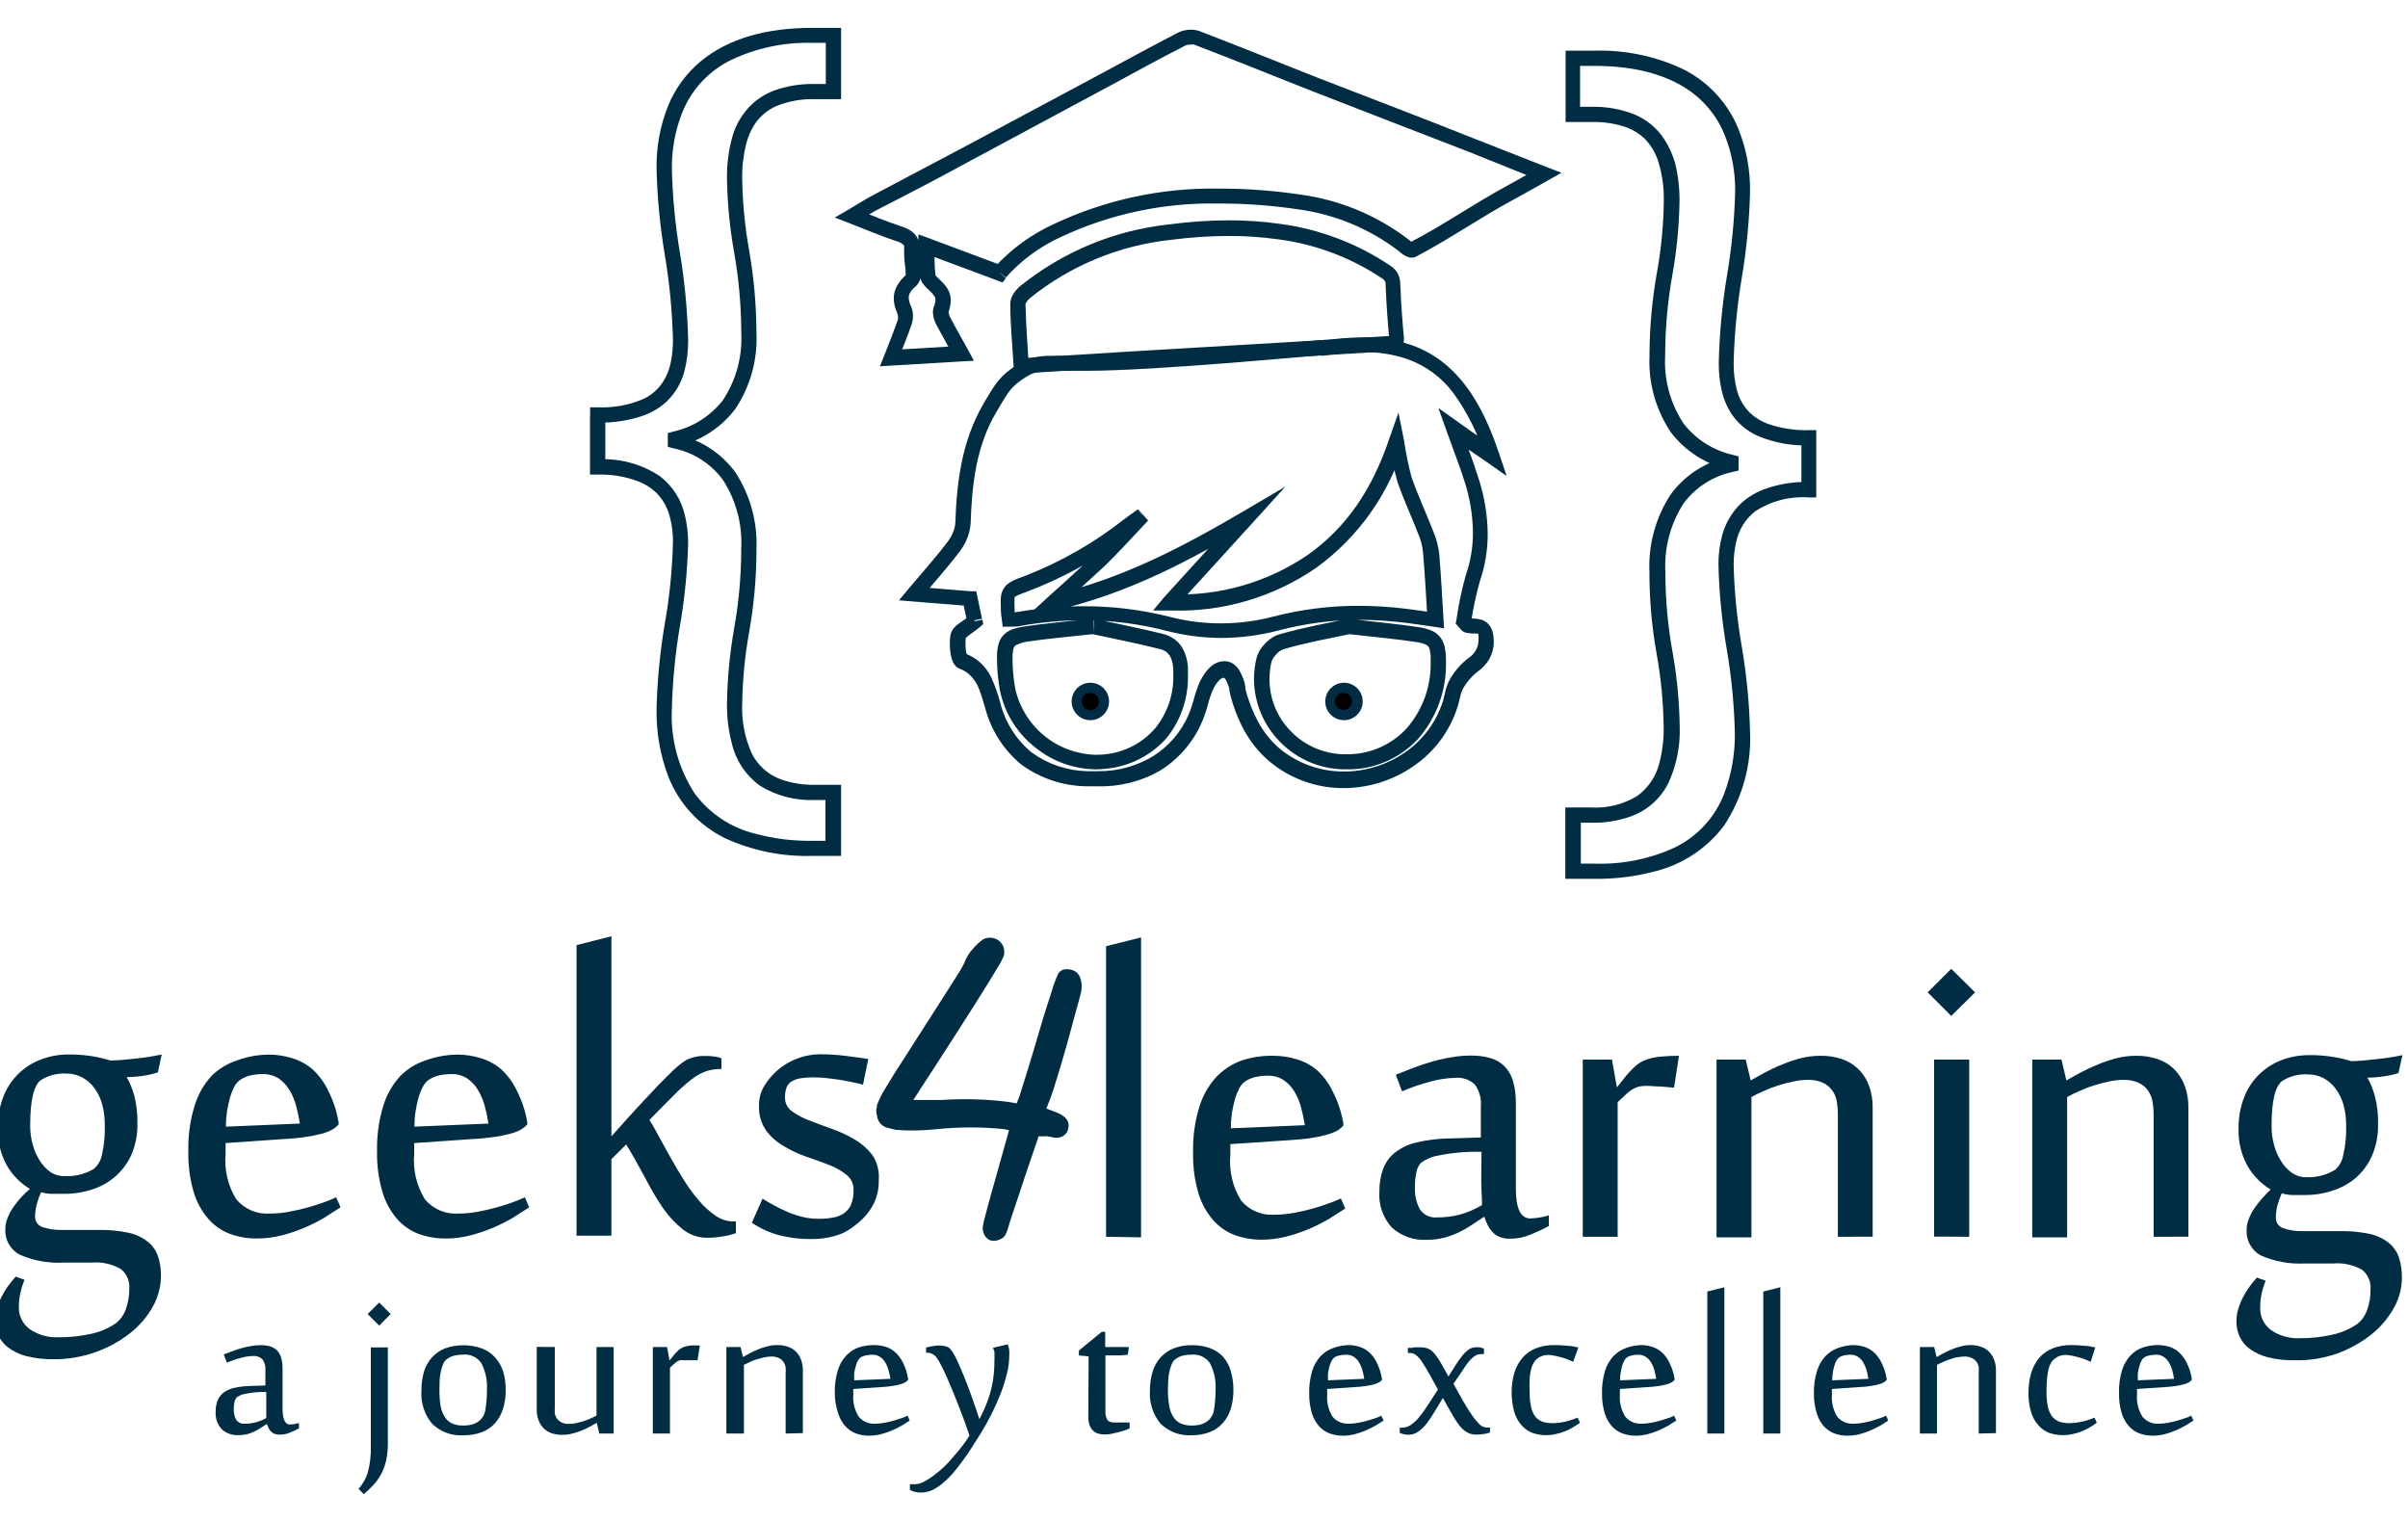 <svg width="152" height="96" viewBox="0 0 152 96" fill="none" xmlns="http://www.w3.org/2000/svg">
<g id="g4l-logo 1" clip-path="url(#clip0_570_125)">
<path id="Vector" d="M3.377 85.791C2.799 85.802 2.222 85.736 1.662 85.596C1.252 85.492 0.867 85.311 0.527 85.061C0.254 84.861 0.037 84.593 -0.102 84.284C-0.234 83.993 -0.301 83.677 -0.298 83.358C-0.302 83.085 -0.263 82.814 -0.183 82.553C-0.11 82.305 -0.013 82.065 0.108 81.837C0.225 81.6 0.363 81.374 0.52 81.161C0.668 80.958 0.831 80.769 0.993 80.579L1.547 80.775C1.435 81.051 1.347 81.336 1.283 81.627C1.223 81.907 1.191 82.192 1.189 82.479C1.179 82.751 1.235 83.02 1.353 83.265C1.471 83.51 1.646 83.723 1.864 83.885C2.401 84.256 3.044 84.439 3.695 84.406C4.376 84.412 5.056 84.341 5.722 84.196C6.292 84.078 6.834 83.848 7.316 83.52C7.61 83.286 7.831 82.971 7.951 82.614C8.096 82.202 8.167 81.767 8.16 81.33C8.179 81.096 8.14 80.862 8.047 80.648C7.954 80.433 7.81 80.245 7.627 80.099C7.072 79.781 6.433 79.639 5.796 79.694H4.012C3.053 79.746 2.094 79.57 1.216 79.18C0.93 79.02 0.695 78.782 0.539 78.493C0.384 78.204 0.314 77.877 0.337 77.55C0.339 77.318 0.388 77.088 0.479 76.874C0.574 76.637 0.694 76.41 0.837 76.198C0.99 75.982 1.154 75.774 1.331 75.576C1.507 75.388 1.694 75.21 1.891 75.042C1.291 74.684 0.791 74.179 0.439 73.575C0.033 72.84 -0.166 72.008 -0.135 71.168C-0.144 70.513 -0.029 69.862 0.202 69.248C0.405 68.709 0.72 68.219 1.126 67.811C1.533 67.403 2.022 67.087 2.56 66.882C3.129 66.662 3.734 66.552 4.343 66.558C4.818 66.553 5.293 66.587 5.762 66.659C6.171 66.724 6.575 66.816 6.971 66.936C7.498 66.936 8.052 66.869 8.647 66.808C9.171 66.753 9.692 66.669 10.207 66.558L9.964 67.687C9.661 67.788 9.349 67.861 9.032 67.903C8.69 67.955 8.344 67.982 7.998 67.984C8.205 68.356 8.366 68.751 8.478 69.161C8.622 69.742 8.687 70.34 8.674 70.939C8.685 71.602 8.559 72.26 8.302 72.872C8.072 73.387 7.736 73.848 7.316 74.224C6.889 74.605 6.387 74.893 5.843 75.069C5.264 75.261 4.657 75.357 4.046 75.353C3.83 75.353 3.573 75.353 3.269 75.353C3.041 75.348 2.814 75.314 2.594 75.252C2.49 75.469 2.407 75.695 2.344 75.928C2.262 76.204 2.218 76.491 2.216 76.78C2.209 76.93 2.253 77.078 2.34 77.2C2.426 77.322 2.552 77.412 2.695 77.456C3.072 77.58 3.467 77.639 3.864 77.632H6.255C6.872 77.622 7.489 77.681 8.093 77.807C8.528 77.893 8.937 78.078 9.289 78.348C9.6 78.58 9.836 78.9 9.964 79.268C10.135 79.792 10.195 80.347 10.142 80.896C10.088 81.445 9.922 81.977 9.653 82.459C9.298 83.101 8.818 83.666 8.241 84.122C7.593 84.64 6.862 85.047 6.08 85.325C5.215 85.643 4.299 85.801 3.377 85.791ZM4.127 74.231C4.758 74.261 5.383 74.103 5.924 73.778C6.191 73.544 6.372 73.228 6.438 72.879C6.578 72.258 6.637 71.622 6.613 70.986C6.617 70.555 6.562 70.125 6.451 69.708C6.354 69.341 6.189 68.994 5.965 68.687C5.765 68.407 5.504 68.176 5.201 68.011C4.892 67.845 4.546 67.759 4.195 67.761C3.627 67.728 3.063 67.872 2.58 68.174C2.134 68.498 1.905 69.458 1.905 71.047C1.903 71.453 1.958 71.858 2.067 72.25C2.163 72.612 2.315 72.957 2.519 73.271C2.697 73.551 2.926 73.794 3.195 73.988C3.47 74.16 3.79 74.245 4.114 74.231H4.127Z" fill="#002D43"/>
<path id="Vector_2" d="M16.97 66.564C17.457 66.566 17.942 66.639 18.408 66.781C18.876 66.915 19.311 67.145 19.685 67.457C20.111 67.835 20.455 68.294 20.699 68.809C21.028 69.446 21.256 70.13 21.374 70.837V70.972C21.261 71.103 21.126 71.212 20.976 71.297C20.762 71.412 20.535 71.5 20.3 71.561C19.968 71.647 19.632 71.714 19.293 71.763C18.819 71.833 18.341 71.878 17.861 71.898L14.24 72.149V72.825C14.147 73.831 14.384 74.839 14.916 75.698C15.172 76.006 15.499 76.248 15.868 76.404C16.237 76.561 16.637 76.627 17.037 76.597C17.445 76.598 17.852 76.559 18.253 76.482C18.672 76.408 19.07 76.313 19.456 76.205C19.841 76.097 20.178 75.989 20.489 75.874C20.738 75.785 20.981 75.683 21.219 75.57L21.496 76.205C21.178 76.415 20.82 76.631 20.435 76.881C20.028 77.118 19.606 77.328 19.172 77.51C18.71 77.705 18.233 77.863 17.746 77.983C17.247 78.111 16.735 78.174 16.22 78.172C15.632 78.177 15.049 78.076 14.497 77.875C13.976 77.675 13.512 77.35 13.146 76.928C12.72 76.433 12.405 75.852 12.22 75.225C11.981 74.392 11.87 73.528 11.889 72.662C11.866 71.694 11.998 70.729 12.281 69.803C12.491 69.098 12.858 68.451 13.355 67.91C13.807 67.461 14.358 67.126 14.963 66.93C15.606 66.695 16.285 66.571 16.97 66.564ZM15.125 68.187C14.983 68.297 14.867 68.438 14.787 68.599C14.675 68.815 14.585 69.042 14.517 69.275C14.44 69.563 14.377 69.854 14.328 70.148C14.282 70.468 14.259 70.791 14.261 71.114L18.929 70.918C18.872 70.54 18.793 70.165 18.692 69.796C18.6 69.443 18.457 69.106 18.267 68.795C18.096 68.508 17.866 68.261 17.591 68.072C17.293 67.882 16.945 67.786 16.591 67.795C16.33 67.795 16.07 67.822 15.814 67.876C15.566 67.933 15.332 68.038 15.125 68.187Z" fill="#002D43"/>
<path id="Vector_3" d="M28.88 66.564C29.365 66.565 29.848 66.638 30.312 66.781C30.783 66.914 31.22 67.144 31.596 67.457C32.017 67.838 32.361 68.297 32.609 68.809C32.938 69.446 33.166 70.13 33.285 70.837V70.972C33.169 71.103 33.032 71.212 32.879 71.297C32.666 71.413 32.439 71.502 32.204 71.561C31.875 71.647 31.541 71.715 31.204 71.763C30.729 71.832 30.251 71.878 29.772 71.898L26.144 72.149V72.825C26.054 73.83 26.291 74.838 26.82 75.698C27.078 76.006 27.405 76.248 27.775 76.404C28.145 76.561 28.547 76.627 28.948 76.597C29.356 76.598 29.763 76.559 30.163 76.482C30.582 76.408 30.981 76.313 31.366 76.205C31.751 76.097 32.089 75.989 32.4 75.874C32.648 75.785 32.892 75.683 33.129 75.57L33.406 76.205C33.089 76.415 32.731 76.631 32.346 76.881C31.937 77.119 31.512 77.329 31.076 77.51C30.616 77.704 30.141 77.862 29.657 77.983C29.158 78.111 28.645 78.174 28.13 78.172C27.543 78.177 26.959 78.076 26.407 77.875C25.886 77.676 25.422 77.351 25.056 76.928C24.633 76.432 24.32 75.851 24.138 75.225C23.896 74.393 23.782 73.529 23.8 72.662C23.78 71.695 23.912 70.73 24.192 69.803C24.406 69.099 24.776 68.452 25.273 67.91C25.719 67.462 26.265 67.126 26.867 66.93C27.512 66.695 28.193 66.572 28.88 66.564ZM27.022 68.187C26.884 68.3 26.771 68.44 26.691 68.599C26.576 68.814 26.485 69.041 26.421 69.275C26.34 69.562 26.277 69.853 26.232 70.148C26.183 70.468 26.159 70.791 26.157 71.114L30.832 70.918C30.776 70.54 30.697 70.165 30.596 69.796C30.498 69.445 30.355 69.109 30.17 68.795C29.999 68.509 29.769 68.262 29.495 68.072C29.199 67.881 28.853 67.784 28.502 67.795C28.241 67.795 27.98 67.822 27.725 67.876C27.472 67.932 27.233 68.037 27.022 68.187Z" fill="#002D43"/>
<path id="Vector_4" d="M38.595 77.996H36.393V59.655L38.595 59.094V70.587C38.595 70.722 38.595 70.864 38.595 71.006C38.595 71.148 38.595 71.297 38.595 71.425C38.595 71.554 38.595 71.655 38.595 71.723C38.892 71.385 39.21 71.047 39.554 70.648L40.568 69.546L41.513 68.538C41.81 68.228 42.074 67.971 42.29 67.761C42.588 67.449 42.919 67.17 43.276 66.93C43.657 66.731 44.084 66.635 44.513 66.652C44.675 66.652 44.857 66.652 45.074 66.686C45.235 66.695 45.393 66.734 45.54 66.801V67.477H45.472C45.245 67.472 45.017 67.497 44.797 67.552C44.593 67.6 44.396 67.673 44.209 67.768C44.004 67.876 43.81 68.003 43.628 68.146C43.432 68.295 43.222 68.478 42.993 68.687C42.885 68.782 42.722 68.937 42.506 69.16C42.29 69.384 42.067 69.6 41.831 69.837L40.993 70.688C41.182 70.979 41.392 71.364 41.615 71.77C41.838 72.176 42.094 72.656 42.358 73.122C42.621 73.589 42.912 74.075 43.209 74.549C43.492 74.996 43.808 75.42 44.155 75.82C44.456 76.173 44.804 76.485 45.188 76.746C45.512 76.97 45.896 77.092 46.289 77.097H46.452V77.834C46.175 77.931 45.89 78.001 45.6 78.044C45.288 78.097 44.972 78.124 44.655 78.125C44.092 78.133 43.543 77.947 43.101 77.598C42.62 77.209 42.196 76.754 41.844 76.246C41.437 75.642 41.067 75.015 40.736 74.366C40.365 73.69 39.966 72.94 39.527 72.237L38.595 73.163V77.996Z" fill="#002D43"/>
<path id="Vector_5" d="M55.47 74.481C55.483 74.972 55.386 75.459 55.186 75.908C54.996 76.302 54.738 76.659 54.423 76.962C54.243 77.13 54.053 77.288 53.855 77.436C53.645 77.594 53.419 77.73 53.18 77.841C52.895 77.959 52.598 78.047 52.295 78.105C51.935 78.176 51.568 78.21 51.201 78.206C50.517 78.214 49.836 78.132 49.174 77.963C48.562 77.798 47.983 77.533 47.458 77.179L48.134 75.657C48.368 75.806 48.624 75.955 48.904 76.104C49.182 76.256 49.469 76.394 49.762 76.516C50.059 76.639 50.367 76.739 50.68 76.814C51.001 76.893 51.33 76.931 51.66 76.928C51.979 76.933 52.298 76.906 52.612 76.847C52.855 76.803 53.085 76.709 53.288 76.57C53.469 76.435 53.615 76.259 53.714 76.056C53.837 75.747 53.893 75.415 53.876 75.083C53.88 74.903 53.841 74.725 53.764 74.563C53.686 74.401 53.572 74.26 53.43 74.15C53.097 73.887 52.726 73.677 52.329 73.528C51.89 73.359 51.41 73.183 50.89 73.007C50.39 72.833 49.91 72.607 49.458 72.331C49.024 72.082 48.647 71.746 48.35 71.344C48.042 70.891 47.888 70.35 47.911 69.803C47.899 69.382 48.002 68.966 48.208 68.6C48.41 68.258 48.657 67.947 48.944 67.673C49.731 66.936 50.772 66.531 51.849 66.544C52.344 66.547 52.838 66.579 53.329 66.639C53.842 66.702 54.335 66.77 54.808 66.842L54.477 68.457L53.761 68.295L52.95 68.147L52.153 68.045C51.929 68.02 51.703 68.007 51.478 68.004C51.138 67.997 50.799 68.019 50.464 68.072C50.267 68.11 50.079 68.186 49.91 68.295C49.785 68.389 49.691 68.519 49.64 68.667C49.573 68.87 49.544 69.083 49.552 69.296C49.551 69.462 49.59 69.626 49.666 69.773C49.743 69.921 49.855 70.047 49.991 70.141C50.334 70.388 50.709 70.586 51.106 70.729C51.552 70.905 52.032 71.081 52.538 71.263C53.038 71.442 53.52 71.668 53.977 71.939C54.41 72.197 54.789 72.537 55.092 72.94C55.381 73.399 55.514 73.94 55.47 74.481Z" fill="#002D43"/>
<path id="Vector_6" d="M62.09 77.834C62.065 77.776 62.049 77.715 62.043 77.652C62.03 77.564 62.03 77.476 62.043 77.388C62.067 77.238 62.099 77.089 62.138 76.942L62.266 76.462L62.408 75.928C62.516 75.536 62.651 75.035 62.827 74.434L63.692 71.344L63.408 71.27C61.984 71.126 60.549 71.126 59.125 71.27C58.27 71.365 57.408 71.381 56.551 71.317L56.112 71.209C55.913 71.178 55.731 71.081 55.594 70.934C55.456 70.787 55.373 70.598 55.355 70.398C55.298 70.217 55.298 70.024 55.355 69.843V69.762C55.498 69.379 55.681 69.011 55.902 68.667C56.193 68.174 56.639 67.457 57.254 66.517L59.125 63.597L60.219 61.88C60.476 61.474 60.652 61.203 60.753 61.007C60.822 60.886 60.881 60.76 60.929 60.629C61.048 60.355 61.212 60.104 61.415 59.885C61.61 59.649 61.837 59.442 62.09 59.27C62.281 59.184 62.495 59.163 62.699 59.209C62.912 59.255 63.101 59.378 63.228 59.556C63.356 59.733 63.413 59.952 63.388 60.169C63.394 60.198 63.394 60.228 63.388 60.257C63.277 60.549 63.134 60.828 62.962 61.089C62.674 61.58 62.167 62.398 61.442 63.543C60.564 64.926 59.76 66.179 59.03 67.301C58.301 68.424 57.862 69.1 57.713 69.33L57.679 69.37C57.672 69.39 57.672 69.411 57.679 69.431H57.726H57.909C58.017 69.431 58.193 69.431 58.436 69.431C58.679 69.431 59.003 69.431 59.402 69.431C60.769 69.338 62.142 69.372 63.502 69.532L64.178 69.641L64.354 69.181C64.401 69.025 64.55 68.572 64.779 67.829C65.009 67.085 65.279 66.206 65.57 65.199C65.86 64.192 66.151 63.292 66.374 62.61C66.484 62.219 66.624 61.837 66.792 61.467C66.954 61.192 67.245 61.111 67.664 61.224C67.772 61.253 67.872 61.305 67.957 61.378C68.043 61.45 68.111 61.541 68.157 61.643C68.265 61.899 68.303 62.179 68.265 62.454C68.265 62.603 68.157 62.927 68.029 63.421L67.792 64.286C67.529 65.28 67.245 66.314 66.941 67.322C66.637 68.329 66.414 69.059 66.266 69.418L66.049 69.972L66.617 70.188C67.292 70.425 67.556 70.79 67.421 71.283C67.397 71.38 67.351 71.47 67.288 71.547C67.225 71.624 67.146 71.687 67.056 71.73C66.865 71.826 66.645 71.845 66.441 71.784L66.144 71.723C66.043 71.714 65.941 71.714 65.84 71.723H65.563L64.671 74.339C64.428 75.09 64.205 75.759 63.996 76.367C63.786 76.976 63.678 77.354 63.631 77.523C63.583 77.691 63.515 77.852 63.428 78.003C63.353 78.101 63.252 78.175 63.138 78.22C62.95 78.316 62.735 78.342 62.53 78.294C62.427 78.255 62.334 78.194 62.258 78.114C62.182 78.035 62.125 77.939 62.09 77.834Z" fill="#002D43"/>
<path id="Vector_7" d="M69.818 78.064V59.723L72.027 59.169V78.098L69.818 78.064Z" fill="#002D43"/>
<path id="Vector_8" d="M80.391 66.639C80.879 66.64 81.364 66.713 81.83 66.855C82.301 66.988 82.738 67.218 83.114 67.531C83.535 67.911 83.877 68.371 84.12 68.883C84.45 69.52 84.678 70.204 84.796 70.911V71.04C84.683 71.172 84.548 71.284 84.397 71.371C84.183 71.484 83.957 71.57 83.722 71.628C83.391 71.72 83.055 71.79 82.715 71.838C82.317 71.898 81.844 71.939 81.29 71.973L77.662 72.216V72.892C77.57 73.9 77.807 74.911 78.338 75.772C78.594 76.08 78.921 76.322 79.29 76.479C79.659 76.635 80.059 76.701 80.459 76.671C80.867 76.669 81.274 76.63 81.675 76.556C82.094 76.482 82.492 76.388 82.877 76.279C83.263 76.171 83.607 76.056 83.911 75.941C84.159 75.854 84.403 75.755 84.641 75.644L84.918 76.279C84.6 76.489 84.242 76.705 83.857 76.955C83.448 77.189 83.026 77.399 82.594 77.584C82.131 77.776 81.654 77.934 81.168 78.057C80.669 78.182 80.156 78.246 79.641 78.247C79.054 78.251 78.471 78.151 77.919 77.949C77.399 77.747 76.936 77.422 76.568 77.003C76.142 76.504 75.826 75.921 75.642 75.292C75.403 74.462 75.291 73.6 75.311 72.737C75.288 71.769 75.42 70.803 75.703 69.877C75.914 69.171 76.281 68.522 76.777 67.977C77.228 67.505 77.783 67.146 78.398 66.93C79.042 66.722 79.716 66.623 80.391 66.639ZM78.561 68.282C78.418 68.394 78.303 68.538 78.223 68.701C78.111 68.917 78.021 69.143 77.953 69.377C77.874 69.664 77.811 69.955 77.763 70.249C77.717 70.569 77.694 70.892 77.696 71.216L82.364 71.02C82.307 70.641 82.228 70.266 82.127 69.897C82.035 69.543 81.892 69.203 81.702 68.89C81.531 68.605 81.301 68.36 81.026 68.173C80.729 67.982 80.38 67.886 80.027 67.896C79.768 67.896 79.51 67.923 79.256 67.977C79.007 68.034 78.771 68.137 78.561 68.282Z" fill="#002D43"/>
<path id="Vector_9" d="M96.604 76.908C96.998 76.891 97.388 76.826 97.766 76.712V77.388C97.415 77.571 97.037 77.753 96.624 77.922C96.21 78.098 95.764 78.187 95.314 78.186C95.083 78.193 94.852 78.152 94.638 78.064C94.462 77.99 94.305 77.876 94.179 77.733C94.062 77.598 93.964 77.448 93.888 77.287C93.81 77.127 93.745 76.963 93.692 76.793L92.875 77.334C92.612 77.509 92.336 77.665 92.051 77.8C91.752 77.937 91.443 78.048 91.125 78.132C90.767 78.217 90.399 78.258 90.031 78.253C89.638 78.275 89.245 78.218 88.874 78.087C88.503 77.956 88.162 77.753 87.869 77.49C87.586 77.183 87.37 76.821 87.232 76.427C87.095 76.032 87.041 75.614 87.072 75.198C87.062 74.709 87.144 74.222 87.315 73.764C87.467 73.358 87.729 73.002 88.072 72.737C88.472 72.432 88.933 72.217 89.423 72.108C90.087 71.95 90.767 71.867 91.45 71.858L93.476 71.797V69.816C93.517 69.336 93.385 68.856 93.105 68.464C92.939 68.305 92.741 68.184 92.524 68.109C92.307 68.034 92.076 68.008 91.848 68.031C91.323 68.047 90.801 68.126 90.294 68.268C89.681 68.427 89.08 68.633 88.498 68.883L88.106 67.835L89.207 67.403C89.592 67.254 89.99 67.126 90.389 67.011C90.793 66.894 91.204 66.802 91.619 66.733C92.022 66.661 92.431 66.625 92.841 66.625C93.247 66.619 93.652 66.669 94.044 66.774C94.381 66.862 94.69 67.034 94.942 67.274C95.201 67.532 95.391 67.85 95.496 68.201C95.631 68.666 95.694 69.149 95.685 69.634V74.981C95.679 76.266 95.983 76.908 96.604 76.908ZM93.551 76.07C93.551 76.016 93.551 75.705 93.517 75.13C93.483 74.555 93.517 73.778 93.517 72.703C92.61 72.675 91.704 72.752 90.815 72.933C90.409 72.994 90.025 73.152 89.693 73.393C89.544 73.563 89.444 73.771 89.403 73.994C89.339 74.296 89.31 74.605 89.315 74.914C89.288 75.409 89.398 75.903 89.632 76.34C89.75 76.511 89.911 76.647 90.099 76.735C90.286 76.823 90.494 76.859 90.7 76.841C91.197 76.845 91.692 76.784 92.172 76.658C92.65 76.52 93.109 76.323 93.537 76.07H93.551Z" fill="#002D43"/>
<path id="Vector_10" d="M105.671 68.653L104.826 68.579C104.509 68.579 104.211 68.538 103.928 68.538C103.748 68.535 103.568 68.555 103.394 68.599C103.244 68.647 103.101 68.716 102.968 68.802C102.826 68.901 102.693 69.012 102.57 69.133L102.111 69.566V78.064H99.908V66.882H101.752L102.063 68.633C102.178 68.491 102.306 68.336 102.435 68.167C102.563 67.998 102.698 67.835 102.833 67.687C102.969 67.536 103.113 67.394 103.266 67.261C103.414 67.134 103.58 67.029 103.759 66.95C104.075 66.814 104.41 66.73 104.752 66.7C105.16 66.657 105.571 66.637 105.981 66.639L105.671 68.653Z" fill="#002D43"/>
<path id="Vector_11" d="M116.013 78.064V70.31C116.014 70.049 115.992 69.789 115.946 69.532C115.908 69.29 115.815 69.058 115.676 68.856C115.531 68.643 115.333 68.47 115.101 68.356C114.783 68.213 114.436 68.145 114.088 68.16C113.792 68.162 113.498 68.196 113.21 68.261C112.892 68.324 112.579 68.406 112.271 68.505C111.959 68.598 111.654 68.714 111.359 68.85C111.062 68.978 110.798 69.106 110.555 69.242V78.098H108.353V66.882H110.197L110.508 68.194L111.379 67.707C111.717 67.531 112.055 67.362 112.453 67.207C112.839 67.042 113.236 66.907 113.642 66.801C114.052 66.694 114.475 66.639 114.899 66.639C115.357 66.631 115.814 66.699 116.25 66.842C116.639 66.969 116.994 67.181 117.29 67.464C117.588 67.755 117.819 68.108 117.966 68.498C118.138 68.96 118.22 69.451 118.209 69.945V78.057L116.013 78.064Z" fill="#002D43"/>
<path id="Vector_12" d="M123.167 61.149L124.673 62.637L123.167 64.124L121.681 62.637L123.167 61.149ZM122.086 78.051V66.882H124.302V78.064L122.086 78.051Z" fill="#002D43"/>
<path id="Vector_13" d="M135.942 78.064V70.31C135.943 70.049 135.92 69.789 135.874 69.532C135.834 69.29 135.741 69.06 135.604 68.856C135.458 68.641 135.258 68.468 135.023 68.356C134.708 68.213 134.363 68.146 134.017 68.16C133.721 68.162 133.427 68.196 133.138 68.261C132.821 68.324 132.508 68.406 132.199 68.505C131.887 68.597 131.583 68.713 131.287 68.85C130.99 68.978 130.727 69.107 130.484 69.242V78.098H128.281V66.882H130.126L130.436 68.194L131.308 67.707C131.657 67.522 132.015 67.355 132.382 67.207C132.768 67.042 133.165 66.907 133.571 66.801C133.981 66.693 134.403 66.639 134.827 66.639C135.286 66.632 135.742 66.7 136.178 66.842C136.567 66.969 136.923 67.181 137.219 67.464C137.515 67.757 137.745 68.109 137.894 68.498C138.067 68.96 138.149 69.452 138.138 69.945V78.058L135.942 78.064Z" fill="#002D43"/>
<path id="Vector_14" d="M144.846 85.859C144.268 85.87 143.691 85.804 143.13 85.663C142.721 85.559 142.336 85.378 141.995 85.129C141.722 84.928 141.506 84.661 141.367 84.352C141.234 84.059 141.167 83.74 141.171 83.418C141.167 83.148 141.206 82.879 141.286 82.621C141.359 82.371 141.456 82.128 141.577 81.897C141.696 81.661 141.833 81.435 141.989 81.221C142.135 81.019 142.293 80.825 142.462 80.64L143.015 80.836C142.903 81.112 142.814 81.397 142.752 81.688C142.696 81.968 142.669 82.254 142.671 82.54C142.661 82.811 142.718 83.081 142.835 83.326C142.953 83.571 143.128 83.784 143.346 83.946C143.881 84.315 144.522 84.498 145.17 84.466C145.852 84.47 146.532 84.398 147.197 84.25C147.767 84.13 148.309 83.901 148.791 83.574C149.086 83.34 149.306 83.025 149.426 82.668C149.571 82.255 149.642 81.821 149.636 81.384C149.654 81.15 149.615 80.915 149.522 80.699C149.429 80.484 149.285 80.294 149.102 80.146C148.545 79.834 147.908 79.695 147.271 79.748H145.488C144.528 79.8 143.57 79.624 142.691 79.234C142.406 79.073 142.172 78.835 142.016 78.546C141.861 78.258 141.79 77.931 141.813 77.605C141.815 77.372 141.863 77.142 141.955 76.928C142.045 76.689 142.165 76.462 142.313 76.252C142.463 76.036 142.626 75.828 142.799 75.63C142.982 75.428 143.157 75.245 143.333 75.083C142.732 74.722 142.233 74.215 141.881 73.609C141.471 72.877 141.272 72.047 141.306 71.209C141.298 70.553 141.412 69.902 141.644 69.289C141.849 68.743 142.169 68.247 142.583 67.835C142.989 67.436 143.471 67.123 144.002 66.916C144.572 66.701 145.176 66.594 145.785 66.598C146.26 66.594 146.734 66.628 147.204 66.7C147.614 66.761 148.018 66.853 148.413 66.977C148.933 66.977 149.494 66.909 150.089 66.842C150.613 66.792 151.134 66.711 151.649 66.598L151.399 67.727C151.098 67.826 150.788 67.896 150.474 67.937C150.131 67.989 149.786 68.016 149.44 68.018C149.646 68.391 149.804 68.789 149.913 69.201C150.061 69.782 150.127 70.38 150.109 70.979C150.123 71.64 149.999 72.296 149.744 72.906C149.52 73.436 149.184 73.911 148.758 74.299C148.329 74.676 147.828 74.961 147.285 75.137C146.707 75.334 146.099 75.432 145.488 75.428C145.272 75.428 145.015 75.428 144.711 75.428C144.482 75.424 144.254 75.388 144.036 75.319C143.933 75.537 143.849 75.763 143.786 75.996C143.7 76.271 143.657 76.558 143.657 76.847C143.651 76.997 143.695 77.145 143.781 77.267C143.868 77.39 143.993 77.48 144.137 77.523C144.512 77.654 144.908 77.716 145.306 77.706H147.711C148.327 77.694 148.944 77.751 149.548 77.875C149.982 77.964 150.391 78.148 150.744 78.416C151.053 78.653 151.288 78.975 151.419 79.342C151.561 79.778 151.627 80.236 151.615 80.694C151.606 81.347 151.432 81.986 151.109 82.553C150.751 83.196 150.271 83.764 149.697 84.223C149.049 84.736 148.324 85.142 147.548 85.426C146.681 85.732 145.766 85.879 144.846 85.859ZM145.596 74.299C146.228 74.329 146.854 74.169 147.393 73.839C147.661 73.606 147.842 73.289 147.906 72.94C148.053 72.315 148.117 71.674 148.096 71.033C148.099 70.602 148.045 70.172 147.934 69.755C147.834 69.389 147.669 69.043 147.447 68.735C147.245 68.457 146.984 68.226 146.684 68.058C146.374 67.894 146.028 67.811 145.677 67.815C145.109 67.779 144.544 67.923 144.063 68.228C143.61 68.552 143.387 69.512 143.387 71.101C143.388 71.508 143.445 71.913 143.556 72.304C143.652 72.666 143.804 73.011 144.009 73.325C144.185 73.604 144.414 73.845 144.684 74.035C144.952 74.218 145.271 74.313 145.596 74.305V74.299Z" fill="#002D43"/>
<path id="Vector_15" d="M18.301 89.915C18.494 89.906 18.684 89.874 18.869 89.821V90.159C18.687 90.257 18.5 90.345 18.308 90.422C18.095 90.514 17.864 90.558 17.632 90.551C17.521 90.554 17.411 90.534 17.308 90.49C17.224 90.454 17.148 90.401 17.085 90.335C17.026 90.269 16.978 90.193 16.943 90.112C16.904 90.035 16.87 89.956 16.842 89.875L16.444 90.138C16.317 90.223 16.183 90.298 16.045 90.362C15.9 90.431 15.748 90.485 15.592 90.524C15.418 90.566 15.238 90.586 15.059 90.585C14.866 90.596 14.673 90.569 14.491 90.505C14.309 90.441 14.141 90.342 13.998 90.213C13.861 90.062 13.756 89.885 13.689 89.692C13.623 89.499 13.597 89.294 13.613 89.091C13.611 88.86 13.65 88.632 13.728 88.415C13.805 88.216 13.933 88.041 14.099 87.907C14.3 87.758 14.53 87.654 14.775 87.603C15.103 87.528 15.438 87.487 15.775 87.482L16.754 87.448V86.481C16.777 86.241 16.713 86.001 16.572 85.805C16.491 85.727 16.394 85.666 16.288 85.629C16.182 85.592 16.069 85.578 15.957 85.589C15.701 85.596 15.446 85.637 15.2 85.71C14.9 85.786 14.607 85.885 14.322 86.008L14.126 85.494L14.667 85.284C14.857 85.211 15.051 85.148 15.248 85.095C15.443 85.037 15.641 84.991 15.842 84.96C16.04 84.922 16.242 84.904 16.444 84.906C16.642 84.903 16.839 84.925 17.031 84.973C17.193 85.023 17.343 85.106 17.47 85.217C17.596 85.346 17.688 85.504 17.741 85.677C17.806 85.896 17.838 86.124 17.835 86.353V88.962C17.855 89.604 18.004 89.915 18.301 89.915ZM16.808 89.503C16.808 89.503 16.808 89.327 16.808 89.05C16.808 88.773 16.808 88.374 16.808 87.86C16.366 87.848 15.924 87.886 15.491 87.975C15.293 88.005 15.106 88.082 14.944 88.198C14.87 88.28 14.821 88.381 14.802 88.489C14.77 88.638 14.754 88.79 14.755 88.942C14.747 89.177 14.8 89.41 14.91 89.618C14.969 89.701 15.049 89.767 15.141 89.809C15.234 89.852 15.335 89.87 15.437 89.861C15.678 89.864 15.919 89.835 16.153 89.773C16.381 89.708 16.601 89.617 16.808 89.503Z" fill="#002D43"/>
<path id="Vector_16" d="M24.482 91.106C24.486 91.478 24.448 91.85 24.367 92.214C24.298 92.508 24.192 92.793 24.049 93.059C23.918 93.305 23.754 93.532 23.563 93.735C23.374 93.939 23.174 94.131 22.962 94.31L22.631 93.972C22.909 93.669 23.113 93.306 23.225 92.91C23.359 92.39 23.421 91.853 23.408 91.315V85.048H24.482V91.106ZM23.935 82.215L24.664 82.939L23.935 83.669L23.205 82.939L23.935 82.215Z" fill="#002D43"/>
<path id="Vector_17" d="M29.245 90.591C28.885 90.616 28.524 90.564 28.185 90.439C27.846 90.314 27.538 90.12 27.279 89.868C26.787 89.28 26.545 88.523 26.603 87.759C26.598 87.356 26.653 86.955 26.765 86.569C26.868 86.237 27.041 85.93 27.272 85.67C27.503 85.421 27.787 85.227 28.103 85.102C28.845 84.845 29.651 84.845 30.393 85.102C30.71 85.215 30.995 85.403 31.224 85.65C31.462 85.903 31.642 86.205 31.751 86.535C31.871 86.925 31.928 87.331 31.92 87.739C31.927 88.142 31.87 88.543 31.751 88.928C31.649 89.26 31.479 89.566 31.251 89.828C31.024 90.081 30.739 90.276 30.42 90.395C30.045 90.535 29.646 90.602 29.245 90.591ZM27.738 87.745C27.734 88.09 27.761 88.434 27.819 88.773C27.861 89.014 27.951 89.243 28.083 89.449C28.193 89.625 28.353 89.764 28.542 89.848C28.756 89.939 28.986 89.982 29.218 89.976C29.409 89.98 29.599 89.96 29.785 89.915C29.96 89.869 30.124 89.786 30.265 89.672C30.477 89.49 30.612 89.234 30.643 88.956C30.709 88.556 30.741 88.151 30.738 87.745C30.779 87.153 30.655 86.561 30.38 86.035C30.255 85.854 30.086 85.71 29.887 85.616C29.689 85.522 29.47 85.482 29.252 85.501C29.061 85.499 28.87 85.519 28.684 85.562C28.511 85.604 28.348 85.68 28.204 85.785C28.108 85.862 28.031 85.962 27.982 86.076C27.92 86.225 27.87 86.378 27.833 86.535C27.793 86.722 27.766 86.912 27.752 87.103C27.743 87.319 27.738 87.531 27.738 87.739V87.745Z" fill="#002D43"/>
<path id="Vector_18" d="M35.021 85.021V88.82C35.011 88.946 35.011 89.073 35.021 89.199C35.041 89.32 35.087 89.435 35.156 89.537C35.231 89.638 35.328 89.722 35.44 89.78C35.594 89.85 35.763 89.882 35.933 89.875C36.076 89.872 36.218 89.856 36.358 89.828C36.514 89.794 36.662 89.753 36.818 89.706C36.97 89.661 37.119 89.604 37.264 89.537C37.405 89.476 37.541 89.409 37.655 89.348V85.021H38.736V90.484H37.831L37.669 89.807L37.243 90.044C37.081 90.132 36.906 90.213 36.716 90.294C36.525 90.371 36.329 90.435 36.129 90.484C35.928 90.537 35.721 90.565 35.514 90.565C35.285 90.569 35.057 90.537 34.838 90.47C34.649 90.407 34.476 90.303 34.332 90.166C34.186 90.023 34.073 89.85 34.001 89.659C33.918 89.443 33.877 89.214 33.879 88.983V85.014L35.021 85.021Z" fill="#002D43"/>
<path id="Vector_19" d="M44.033 85.859H43.614H43.175C43.09 85.844 43.003 85.844 42.918 85.859C42.844 85.881 42.774 85.913 42.709 85.954C42.64 86.004 42.575 86.058 42.513 86.116L42.29 86.326V90.483H41.209V85.021H42.108L42.263 85.873C42.328 85.8 42.389 85.723 42.445 85.643C42.513 85.562 42.574 85.481 42.641 85.406C42.706 85.334 42.776 85.266 42.851 85.203C42.923 85.139 43.005 85.087 43.094 85.048C43.249 84.984 43.413 84.943 43.58 84.926C43.778 84.915 43.977 84.915 44.175 84.926L44.033 85.859Z" fill="#002D43"/>
<path id="Vector_20" d="M49.592 90.483V86.677C49.602 86.551 49.602 86.424 49.592 86.299C49.573 86.179 49.527 86.066 49.457 85.967C49.389 85.859 49.29 85.775 49.173 85.724C49.02 85.649 48.85 85.614 48.68 85.623C48.537 85.626 48.395 85.641 48.255 85.67L47.795 85.791C47.643 85.837 47.493 85.893 47.349 85.96C47.208 86.021 47.072 86.089 46.958 86.15V90.483H45.85V85.021H46.748L46.897 85.656L47.322 85.42C47.491 85.329 47.665 85.248 47.843 85.176C48.033 85.097 48.23 85.031 48.43 84.98C48.631 84.926 48.837 84.899 49.045 84.899C49.274 84.893 49.503 84.927 49.721 85.001C49.91 85.059 50.084 85.161 50.227 85.298C50.374 85.44 50.488 85.613 50.558 85.805C50.641 86.021 50.682 86.25 50.68 86.481V90.456L49.592 90.483Z" fill="#002D43"/>
<path id="Vector_21" d="M55.213 84.899C55.442 84.902 55.669 84.936 55.889 85.001C56.119 85.07 56.332 85.191 56.51 85.352C56.718 85.544 56.888 85.773 57.01 86.028C57.166 86.346 57.271 86.686 57.321 87.036V87.097C57.268 87.164 57.201 87.219 57.125 87.259C57.025 87.313 56.918 87.354 56.807 87.38C56.646 87.427 56.481 87.461 56.314 87.482C56.091 87.517 55.865 87.54 55.639 87.549L53.862 87.671V88.016C53.822 88.51 53.943 89.003 54.206 89.422C54.333 89.572 54.493 89.691 54.674 89.767C54.855 89.843 55.051 89.876 55.247 89.862C55.447 89.86 55.646 89.84 55.841 89.801C56.04 89.767 56.236 89.722 56.429 89.665L56.936 89.503C57.057 89.463 57.174 89.413 57.287 89.355L57.422 89.665C57.267 89.767 57.098 89.875 56.902 89.99C56.703 90.103 56.498 90.205 56.287 90.294C56.068 90.388 55.842 90.465 55.612 90.524C55.369 90.586 55.119 90.618 54.869 90.619C54.581 90.622 54.295 90.574 54.024 90.477C53.765 90.377 53.534 90.217 53.349 90.01C53.143 89.766 52.989 89.484 52.896 89.179C52.762 88.761 52.694 88.326 52.693 87.887C52.684 87.413 52.75 86.941 52.889 86.488C52.989 86.142 53.17 85.825 53.416 85.562C53.634 85.332 53.902 85.156 54.2 85.048C54.527 84.943 54.87 84.893 55.213 84.899ZM54.308 85.69C54.241 85.747 54.186 85.816 54.146 85.893C54.09 86.001 54.047 86.114 54.017 86.231C53.977 86.371 53.945 86.513 53.923 86.657C53.909 86.812 53.909 86.968 53.923 87.124L56.206 87.029C56.179 86.844 56.138 86.661 56.085 86.481C56.042 86.31 55.974 86.146 55.882 85.995C55.799 85.854 55.686 85.734 55.551 85.643C55.407 85.548 55.237 85.501 55.065 85.508C54.937 85.507 54.81 85.521 54.686 85.548C54.551 85.565 54.421 85.614 54.308 85.69Z" fill="#002D43"/>
<path id="Vector_22" d="M62.772 85.859C62.779 85.78 62.779 85.701 62.772 85.623C62.772 85.541 62.772 85.467 62.772 85.393C62.772 85.318 62.772 85.257 62.725 85.203C62.715 85.157 62.702 85.112 62.685 85.068L63.61 84.852C63.66 84.963 63.692 85.082 63.705 85.203C63.715 85.347 63.715 85.492 63.705 85.636C63.7 86.001 63.65 86.365 63.556 86.718C63.453 87.141 63.322 87.556 63.164 87.962C62.995 88.388 62.806 88.814 62.59 89.246C62.374 89.679 62.144 90.085 61.914 90.463L61.394 91.281C61.219 91.565 61.029 91.842 60.827 92.119C60.624 92.397 60.428 92.66 60.219 92.91C60.013 93.155 59.787 93.381 59.543 93.586C59.339 93.769 59.112 93.924 58.868 94.046C58.637 94.152 58.386 94.207 58.131 94.208C57.997 94.213 57.863 94.197 57.733 94.161C57.626 94.135 57.525 94.09 57.435 94.026V93.681H57.598H57.767C57.953 93.674 58.135 93.625 58.3 93.539C58.516 93.426 58.721 93.295 58.915 93.147C59.151 92.973 59.376 92.785 59.591 92.586C59.807 92.376 60.016 92.153 60.212 91.91C60.408 91.694 60.593 91.469 60.766 91.234C60.924 91.034 61.069 90.824 61.198 90.605C60.996 90.003 60.786 89.449 60.584 88.922C60.381 88.394 60.192 87.935 60.016 87.509C59.84 87.083 59.678 86.725 59.53 86.42C59.381 86.116 59.26 85.879 59.158 85.744C59.09 85.626 58.989 85.529 58.868 85.467C58.768 85.413 58.657 85.383 58.544 85.379H58.456V85.055C58.578 85.02 58.702 84.993 58.827 84.974C58.983 84.941 59.141 84.925 59.3 84.926C59.437 84.927 59.573 84.945 59.705 84.98C59.829 85.01 59.939 85.081 60.016 85.183C60.175 85.391 60.307 85.618 60.408 85.859C60.557 86.157 60.705 86.535 60.861 86.9C61.016 87.265 61.178 87.725 61.347 88.185C61.516 88.644 61.671 89.111 61.82 89.571C61.998 89.246 62.154 88.909 62.286 88.563C62.411 88.254 62.51 87.935 62.583 87.61C62.654 87.314 62.704 87.014 62.732 86.711C62.759 86.436 62.772 86.152 62.772 85.859Z" fill="#002D43"/>
<path id="Vector_23" d="M68.717 85.609L68.103 85.555V85.244L69.548 84.061H69.764V85.021H71.257L71.19 85.508L70.744 85.548H70.285C70.116 85.548 69.947 85.548 69.778 85.548V89.104C69.77 89.273 69.808 89.441 69.886 89.591C69.954 89.726 70.109 89.787 70.352 89.787H70.811H71.305V90.159C71.207 90.207 71.105 90.248 71.001 90.281L70.589 90.402L70.143 90.504C70.007 90.529 69.869 90.543 69.731 90.544C69.607 90.545 69.485 90.529 69.366 90.497C69.244 90.469 69.131 90.414 69.035 90.335C68.93 90.241 68.847 90.126 68.792 89.997C68.724 89.815 68.692 89.622 68.697 89.429L68.717 85.609Z" fill="#002D43"/>
<path id="Vector_24" d="M75.236 90.591C74.875 90.615 74.513 90.563 74.174 90.438C73.834 90.314 73.524 90.119 73.264 89.868C72.774 89.279 72.532 88.523 72.588 87.759C72.585 87.356 72.642 86.955 72.757 86.569C72.86 86.237 73.032 85.93 73.264 85.67C73.495 85.421 73.779 85.227 74.094 85.102C74.462 84.965 74.851 84.898 75.243 84.906C75.632 84.898 76.019 84.962 76.385 85.095C76.699 85.21 76.981 85.397 77.209 85.643C77.433 85.901 77.596 86.206 77.688 86.535C77.805 86.926 77.862 87.331 77.857 87.739C77.861 88.141 77.804 88.543 77.688 88.928C77.587 89.261 77.414 89.568 77.182 89.828C76.956 90.079 76.673 90.274 76.358 90.395C75.999 90.528 75.619 90.595 75.236 90.591ZM73.723 87.745C73.72 88.09 73.75 88.434 73.811 88.773C73.853 89.014 73.942 89.243 74.074 89.449C74.184 89.625 74.344 89.764 74.534 89.848C74.747 89.939 74.977 89.982 75.209 89.976C75.4 89.98 75.591 89.96 75.777 89.915C75.951 89.867 76.114 89.785 76.256 89.672C76.468 89.49 76.603 89.234 76.635 88.956C76.701 88.556 76.733 88.151 76.729 87.745C76.77 87.153 76.647 86.561 76.371 86.035C76.246 85.855 76.076 85.712 75.878 85.618C75.68 85.524 75.461 85.484 75.243 85.501C75.052 85.498 74.862 85.519 74.675 85.562C74.502 85.604 74.34 85.68 74.196 85.785C74.099 85.862 74.023 85.962 73.973 86.076C73.911 86.225 73.862 86.378 73.824 86.535C73.781 86.722 73.754 86.912 73.743 87.103C73.736 87.319 73.723 87.529 73.723 87.739V87.745Z" fill="#002D43"/>
<path id="Vector_25" d="M85.12 84.899C85.349 84.901 85.576 84.935 85.796 85.001C86.028 85.072 86.242 85.192 86.424 85.352C86.63 85.544 86.797 85.773 86.917 86.028C87.073 86.346 87.18 86.686 87.235 87.035V87.096C87.18 87.162 87.114 87.217 87.039 87.259C86.937 87.314 86.828 87.355 86.715 87.38C86.553 87.427 86.388 87.46 86.221 87.482C85.998 87.517 85.772 87.54 85.546 87.549L83.776 87.671V88.016C83.738 88.508 83.856 89 84.114 89.422C84.241 89.571 84.401 89.689 84.582 89.765C84.762 89.842 84.958 89.874 85.154 89.861C85.354 89.861 85.553 89.84 85.749 89.801C85.947 89.767 86.143 89.722 86.336 89.665L86.843 89.503C86.964 89.463 87.081 89.413 87.194 89.354L87.336 89.665L86.816 89.99C86.614 90.102 86.407 90.204 86.194 90.294C85.976 90.389 85.75 90.466 85.519 90.524C85.276 90.587 85.026 90.618 84.776 90.619C84.488 90.621 84.202 90.573 83.931 90.477C83.671 90.379 83.439 90.219 83.256 90.01C83.046 89.77 82.891 89.486 82.803 89.179C82.687 88.772 82.632 88.351 82.641 87.928C82.629 87.454 82.693 86.982 82.83 86.528C82.936 86.185 83.116 85.869 83.357 85.602C83.575 85.37 83.847 85.194 84.147 85.088C84.459 84.973 84.788 84.909 85.12 84.899ZM84.222 85.69C84.151 85.744 84.093 85.813 84.053 85.893C83.998 86.001 83.954 86.114 83.924 86.231C83.884 86.371 83.852 86.513 83.83 86.657C83.82 86.812 83.82 86.968 83.83 87.123L86.113 87.029C86.085 86.844 86.046 86.662 85.999 86.481C85.95 86.31 85.88 86.147 85.789 85.994C85.708 85.853 85.595 85.732 85.458 85.643C85.314 85.548 85.144 85.501 84.972 85.508C84.844 85.507 84.718 85.521 84.593 85.548C84.457 85.564 84.328 85.613 84.215 85.69H84.222Z" fill="#002D43"/>
<path id="Vector_26" d="M91.747 87.34C91.949 87.712 92.145 88.056 92.335 88.394C92.524 88.733 92.706 89.016 92.882 89.273C93.023 89.49 93.186 89.692 93.368 89.875C93.48 90.004 93.637 90.087 93.807 90.105H93.942H94.05V90.423C93.923 90.463 93.791 90.493 93.659 90.51C93.5 90.538 93.34 90.552 93.179 90.551C92.97 90.555 92.764 90.501 92.585 90.396C92.399 90.279 92.237 90.13 92.105 89.956C91.932 89.727 91.776 89.485 91.639 89.233C91.477 88.942 91.294 88.611 91.078 88.239C90.902 88.523 90.733 88.8 90.571 89.077C90.42 89.334 90.256 89.582 90.078 89.821C89.926 90.025 89.744 90.205 89.538 90.355C89.353 90.488 89.13 90.559 88.903 90.558C88.714 90.557 88.528 90.518 88.356 90.443V90.118H88.443C88.645 90.119 88.844 90.065 89.017 89.963C89.212 89.835 89.387 89.681 89.538 89.503C89.738 89.262 89.923 89.01 90.092 88.746L90.767 87.705L90.22 86.718C90.058 86.427 89.909 86.184 89.781 85.988C89.679 85.822 89.551 85.674 89.403 85.548C89.296 85.454 89.16 85.401 89.017 85.4H88.869V85.075H89.065L89.294 85.041H89.504H89.673C89.855 85.034 90.035 85.071 90.2 85.149C90.352 85.234 90.485 85.349 90.592 85.487C90.735 85.667 90.862 85.859 90.97 86.062C91.098 86.292 91.247 86.562 91.429 86.88L91.909 86.123C92.034 85.923 92.172 85.731 92.321 85.548C92.434 85.407 92.566 85.282 92.713 85.176C92.835 85.09 92.981 85.043 93.132 85.041C93.224 85.03 93.317 85.03 93.409 85.041C93.499 85.061 93.588 85.091 93.672 85.129V85.467H93.463C93.318 85.471 93.178 85.52 93.064 85.609C92.915 85.718 92.783 85.848 92.672 85.994C92.544 86.163 92.402 86.366 92.253 86.603C92.105 86.84 91.936 87.049 91.747 87.34Z" fill="#002D43"/>
<path id="Vector_27" d="M99.307 85.954L98.949 85.798C98.807 85.744 98.665 85.704 98.516 85.663C98.368 85.623 98.233 85.589 98.091 85.562C97.971 85.537 97.849 85.524 97.726 85.521C97.597 85.521 97.47 85.541 97.348 85.582C97.212 85.634 97.086 85.71 96.976 85.805C96.91 85.869 96.853 85.942 96.807 86.022C96.739 86.137 96.689 86.262 96.659 86.393C96.606 86.586 96.572 86.783 96.557 86.981C96.542 87.267 96.542 87.554 96.557 87.84C96.55 88.16 96.58 88.48 96.645 88.793C96.685 89.016 96.775 89.226 96.909 89.409C97.026 89.554 97.18 89.666 97.355 89.733C97.555 89.798 97.765 89.83 97.976 89.828C98.255 89.825 98.534 89.793 98.807 89.733C99.073 89.671 99.333 89.585 99.584 89.476L99.733 89.801C99.591 89.902 99.442 90.004 99.28 90.098C99.115 90.194 98.943 90.277 98.766 90.348C98.583 90.422 98.393 90.478 98.199 90.517C97.997 90.564 97.791 90.587 97.584 90.585C97.294 90.587 97.006 90.539 96.733 90.443C96.474 90.344 96.242 90.184 96.058 89.976C95.845 89.735 95.687 89.452 95.591 89.145C95.362 88.325 95.362 87.457 95.591 86.637C95.699 86.289 95.876 85.968 96.112 85.69C96.34 85.431 96.627 85.229 96.949 85.102C97.32 84.961 97.714 84.892 98.111 84.899C98.368 84.899 98.631 84.913 98.901 84.94C99.165 84.94 99.408 85.007 99.631 85.048L99.307 85.954Z" fill="#002D43"/>
<path id="Vector_28" d="M103.59 84.899C103.819 84.901 104.046 84.935 104.266 85.001C104.498 85.072 104.712 85.192 104.894 85.352C105.102 85.542 105.27 85.772 105.387 86.028C105.546 86.345 105.653 86.685 105.705 87.035V87.096C105.65 87.162 105.584 87.217 105.509 87.259C105.407 87.314 105.298 87.355 105.184 87.38C105.025 87.427 104.863 87.461 104.698 87.482C104.474 87.517 104.249 87.539 104.023 87.549L102.253 87.671V88.016C102.213 88.509 102.334 89.003 102.597 89.422C102.722 89.572 102.881 89.689 103.061 89.766C103.241 89.842 103.436 89.875 103.631 89.861C103.83 89.861 104.03 89.841 104.225 89.801C104.424 89.768 104.62 89.723 104.813 89.665L105.32 89.503C105.443 89.463 105.562 89.413 105.678 89.354L105.813 89.665L105.293 89.99C105.093 90.102 104.888 90.204 104.678 90.294C104.459 90.388 104.233 90.465 104.002 90.524C103.757 90.586 103.505 90.618 103.252 90.619C102.967 90.621 102.683 90.573 102.415 90.477C102.154 90.38 101.922 90.219 101.739 90.01C101.529 89.77 101.375 89.486 101.287 89.179C101.17 88.772 101.116 88.351 101.124 87.928C101.113 87.454 101.177 86.982 101.314 86.528C101.419 86.185 101.599 85.869 101.84 85.602C102.059 85.37 102.33 85.194 102.631 85.088C102.938 84.974 103.262 84.91 103.59 84.899ZM102.685 85.69C102.614 85.743 102.559 85.813 102.523 85.893C102.465 86 102.42 86.114 102.388 86.231C102.349 86.371 102.32 86.513 102.3 86.657C102.273 86.811 102.259 86.967 102.259 87.123L104.543 87.029C104.517 86.844 104.479 86.661 104.428 86.481C104.383 86.309 104.312 86.145 104.218 85.994C104.137 85.853 104.024 85.732 103.887 85.643C103.744 85.546 103.573 85.499 103.401 85.508C103.274 85.508 103.147 85.521 103.023 85.548C102.901 85.571 102.786 85.62 102.685 85.69Z" fill="#002D43"/>
<path id="Vector_29" d="M107.771 90.484V81.519L108.846 81.249V90.484H107.771Z" fill="#002D43"/>
<path id="Vector_30" d="M111.305 90.484V81.519L112.379 81.249V90.484H111.305Z" fill="#002D43"/>
<path id="Vector_31" d="M116.979 84.899C117.208 84.901 117.435 84.935 117.655 85.001C117.887 85.072 118.101 85.192 118.283 85.352C118.489 85.544 118.656 85.773 118.776 86.028C118.932 86.346 119.039 86.686 119.094 87.035V87.096C119.039 87.162 118.973 87.217 118.898 87.259C118.795 87.313 118.686 87.354 118.574 87.38C118.412 87.427 118.247 87.46 118.08 87.482C117.857 87.517 117.631 87.54 117.405 87.549L115.635 87.671V88.016C115.597 88.508 115.715 89 115.973 89.422C116.099 89.572 116.259 89.69 116.44 89.767C116.621 89.843 116.817 89.876 117.013 89.861C117.213 89.861 117.412 89.84 117.607 89.801C117.806 89.767 118.002 89.722 118.195 89.665L118.702 89.503C118.823 89.463 118.94 89.413 119.053 89.354L119.188 89.665C119.04 89.767 118.864 89.875 118.675 89.99C118.473 90.102 118.266 90.204 118.053 90.294C117.834 90.388 117.609 90.465 117.378 90.524C117.135 90.587 116.885 90.618 116.635 90.619C116.347 90.622 116.061 90.574 115.79 90.477C115.532 90.376 115.3 90.217 115.115 90.01C114.909 89.767 114.757 89.484 114.669 89.179C114.55 88.773 114.493 88.351 114.5 87.928C114.49 87.454 114.556 86.981 114.696 86.528C114.802 86.185 114.981 85.869 115.223 85.602C115.441 85.37 115.712 85.194 116.013 85.088C116.323 84.974 116.649 84.91 116.979 84.899ZM116.081 85.69C116.01 85.744 115.952 85.813 115.912 85.893C115.857 86.001 115.813 86.114 115.783 86.231C115.743 86.371 115.711 86.513 115.689 86.657C115.668 86.811 115.656 86.967 115.655 87.123L117.939 87.029C117.91 86.844 117.872 86.662 117.824 86.481C117.775 86.31 117.705 86.147 117.614 85.994C117.533 85.853 117.42 85.732 117.283 85.643C117.139 85.548 116.969 85.501 116.797 85.508C116.67 85.507 116.543 85.521 116.419 85.548C116.297 85.57 116.181 85.618 116.081 85.69Z" fill="#002D43"/>
<path id="Vector_32" d="M124.903 90.484V86.677C124.913 86.551 124.913 86.425 124.903 86.299C124.884 86.18 124.837 86.066 124.768 85.967C124.697 85.863 124.599 85.779 124.484 85.724C124.331 85.649 124.161 85.614 123.991 85.623C123.848 85.626 123.706 85.642 123.565 85.67C123.41 85.67 123.261 85.744 123.106 85.792C122.953 85.837 122.804 85.893 122.66 85.961C122.518 86.022 122.383 86.089 122.268 86.15V90.484H121.188V85.021H122.093L122.241 85.656L122.667 85.42C122.836 85.329 123.009 85.248 123.187 85.176C123.378 85.097 123.574 85.031 123.775 84.98C123.975 84.926 124.182 84.899 124.39 84.899C124.608 84.897 124.825 84.931 125.031 85.001C125.221 85.059 125.395 85.161 125.538 85.298C125.682 85.442 125.795 85.615 125.869 85.805C125.952 86.021 125.993 86.25 125.991 86.481V90.456L124.903 90.484Z" fill="#002D43"/>
<path id="Vector_33" d="M131.97 85.954L131.605 85.798C131.466 85.745 131.324 85.7 131.18 85.663C131.038 85.623 130.889 85.589 130.747 85.562C130.63 85.537 130.51 85.523 130.389 85.521C130.261 85.521 130.133 85.541 130.011 85.582C129.875 85.634 129.75 85.71 129.639 85.805C129.573 85.87 129.514 85.943 129.464 86.021C129.401 86.14 129.351 86.264 129.315 86.393C129.268 86.587 129.237 86.783 129.221 86.981C129.191 87.267 129.178 87.553 129.18 87.84C129.176 88.16 129.206 88.479 129.268 88.793C129.312 89.015 129.405 89.225 129.538 89.408C129.656 89.554 129.809 89.666 129.984 89.733C130.184 89.799 130.395 89.831 130.605 89.828C130.883 89.825 131.159 89.793 131.43 89.733C131.698 89.672 131.961 89.586 132.213 89.476L132.355 89.801C132.212 89.908 132.064 90.007 131.909 90.098C131.744 90.192 131.572 90.276 131.396 90.348C131.212 90.422 131.022 90.478 130.828 90.517C130.627 90.564 130.421 90.586 130.214 90.585C129.922 90.587 129.632 90.539 129.356 90.443C129.097 90.343 128.865 90.183 128.68 89.976C128.466 89.737 128.306 89.453 128.214 89.145C128.092 88.74 128.035 88.317 128.045 87.894C128.04 87.469 128.1 87.045 128.221 86.637C128.328 86.291 128.503 85.969 128.734 85.69C128.966 85.43 129.255 85.229 129.579 85.102C129.947 84.961 130.339 84.892 130.734 84.899C130.998 84.899 131.262 84.913 131.524 84.94C131.794 84.94 132.038 85.007 132.261 85.048L131.97 85.954Z" fill="#002D43"/>
<path id="Vector_34" d="M136.239 84.899C136.468 84.901 136.695 84.935 136.915 85.001C137.146 85.072 137.361 85.192 137.543 85.352C137.749 85.544 137.916 85.773 138.036 86.028C138.195 86.345 138.302 86.685 138.353 87.035V87.096C138.299 87.162 138.233 87.217 138.158 87.258C138.056 87.314 137.946 87.355 137.833 87.38C137.672 87.427 137.507 87.46 137.34 87.482C137.116 87.517 136.891 87.54 136.665 87.549L134.895 87.671V88.016C134.855 88.509 134.976 89.002 135.239 89.422C135.364 89.572 135.523 89.69 135.703 89.767C135.883 89.843 136.078 89.876 136.273 89.861C136.472 89.861 136.672 89.84 136.867 89.8C137.066 89.767 137.262 89.721 137.455 89.665L137.962 89.503C138.084 89.462 138.204 89.412 138.32 89.354L138.455 89.665L137.935 89.99C137.733 90.102 137.525 90.203 137.313 90.294C137.094 90.389 136.869 90.466 136.638 90.524C136.395 90.587 136.145 90.618 135.894 90.618C135.607 90.621 135.321 90.573 135.05 90.477C134.79 90.379 134.558 90.219 134.374 90.01C134.164 89.769 134.01 89.486 133.922 89.178C133.801 88.759 133.747 88.323 133.76 87.887C133.748 87.414 133.812 86.941 133.949 86.488C134.055 86.144 134.234 85.828 134.476 85.562C134.694 85.329 134.965 85.153 135.266 85.048C135.58 84.946 135.909 84.896 136.239 84.899ZM135.34 85.69C135.269 85.744 135.212 85.813 135.172 85.893C135.116 86 135.073 86.114 135.043 86.231C135.002 86.371 134.971 86.513 134.949 86.657C134.939 86.812 134.939 86.968 134.949 87.123L137.232 87.029C137.203 86.844 137.165 86.661 137.117 86.481C137.069 86.31 136.999 86.147 136.908 85.994C136.827 85.853 136.713 85.732 136.577 85.643C136.433 85.548 136.263 85.501 136.09 85.507C135.963 85.507 135.836 85.521 135.712 85.548C135.579 85.565 135.451 85.614 135.34 85.69Z" fill="#002D43"/>
<g id="Group">
<path id="Vector_35" d="M61.516 39.15L61.988 39.056C61.914 38.711 61.806 38.184 61.698 37.67L61.624 37.318H61.266L57.753 37.034L57.712 37.514L58.077 37.819C59.029 36.683 59.881 35.75 60.637 34.729C60.823 34.479 60.971 34.204 61.076 33.911C61.189 33.617 61.255 33.306 61.272 32.992C61.353 30.49 61.644 28.11 62.894 26.008C63.123 25.622 63.34 25.237 63.569 24.899C63.778 24.581 64.041 24.302 64.346 24.074C64.562 23.926 64.731 23.811 64.886 23.723C65.079 23.608 65.289 23.526 65.508 23.479C65.822 23.422 66.141 23.398 66.461 23.405H67.447V22.925V23.405C67.764 23.405 68.123 23.405 68.528 23.405C70.879 23.405 74.561 23.148 77.756 22.898L81.931 22.547L83.282 22.432L83.701 22.398H83.897V22.148V22.398V22.148V22.398L83.944 21.952L83.809 22.378C83.838 22.383 83.868 22.383 83.897 22.378L83.944 21.931L83.809 22.357L83.951 21.904L83.667 22.29C83.709 22.322 83.757 22.345 83.809 22.357L83.951 21.904L83.667 22.29L83.951 21.904L83.545 22.161C83.579 22.21 83.62 22.253 83.667 22.29L83.951 21.904L83.545 22.161L83.951 21.904H83.471C83.473 21.995 83.499 22.083 83.545 22.161L83.951 21.904L83.478 21.843V21.904H83.957L83.485 21.843L83.403 22.465L84.025 22.378C84.697 22.283 85.374 22.233 86.052 22.229C86.988 22.214 87.92 22.358 88.808 22.655C89.983 23.064 91.007 23.817 91.747 24.818C92.648 26.065 93.333 27.454 93.773 28.928L94.226 28.78L94.51 28.388L92.037 26.637L90.794 25.751L91.308 27.191C91.747 28.421 92.125 29.375 92.429 30.335C92.776 31.384 92.961 32.481 92.976 33.587C92.982 34.507 92.831 35.421 92.53 36.291C92.266 37.22 92.067 38.166 91.936 39.123L91.882 39.36L92.051 39.542L92.192 39.705C92.217 39.739 92.244 39.77 92.274 39.799C92.341 39.86 92.422 39.904 92.51 39.928C92.655 39.958 92.802 39.979 92.949 39.989C93.025 39.98 93.103 39.98 93.179 39.989C93.267 39.989 93.287 39.989 93.287 39.989C93.31 40.023 93.324 40.063 93.327 40.104C93.336 40.209 93.336 40.316 93.327 40.421C93.326 40.637 93.27 40.849 93.165 41.037C93.049 41.238 92.887 41.409 92.692 41.537C92.213 41.903 91.813 42.363 91.517 42.889C91.387 43.119 91.294 43.367 91.24 43.626C91.179 43.856 91.139 44.072 91.085 44.248C90.665 45.58 89.808 46.73 88.653 47.513C87.527 48.285 86.194 48.697 84.829 48.696C83.35 48.706 81.915 48.193 80.776 47.25C80.228 46.777 79.77 46.209 79.424 45.573C79.071 44.916 78.799 44.22 78.614 43.498C78.614 43.498 78.614 43.423 78.614 43.349C78.599 43.253 78.579 43.158 78.553 43.065C78.47 42.797 78.359 42.538 78.222 42.294C78.129 42.143 78.007 42.013 77.864 41.909C77.692 41.793 77.49 41.732 77.283 41.733C77.183 41.733 77.083 41.747 76.986 41.773C76.826 41.816 76.674 41.886 76.54 41.983C76.359 42.123 76.2 42.29 76.067 42.477C75.944 42.648 75.836 42.829 75.743 43.017C75.585 43.379 75.457 43.752 75.358 44.133C75.271 44.467 75.16 44.795 75.027 45.113C74.562 46.187 73.785 47.097 72.797 47.723C71.739 48.364 70.522 48.694 69.284 48.676C69.055 48.676 68.818 48.676 68.609 48.676C67.354 48.645 66.138 48.232 65.123 47.493C64.166 46.711 63.481 45.646 63.164 44.451C63.012 43.849 62.804 43.263 62.542 42.7C62.204 42.022 61.619 41.499 60.907 41.239L60.799 41.51L61.016 41.314C60.987 41.28 60.949 41.254 60.907 41.239L60.799 41.51L61.016 41.314L60.907 41.415L61.029 41.327L60.921 41.429L61.043 41.341H60.995H61.043H60.995H61.043C61.004 41.243 60.979 41.141 60.968 41.037C60.937 40.76 60.937 40.481 60.968 40.205H60.853L60.962 40.259V40.225H60.847L60.955 40.279C60.977 40.253 61.002 40.228 61.029 40.205C61.137 40.114 61.25 40.028 61.367 39.948C61.516 39.84 61.684 39.725 61.853 39.576L62.063 39.394L62.009 39.117L61.536 39.211L61.225 38.846C61.022 39.022 60.786 39.178 60.55 39.34C60.431 39.421 60.322 39.516 60.225 39.624C60.108 39.756 60.029 39.917 59.995 40.09C59.968 40.267 59.955 40.445 59.955 40.624C59.953 40.904 59.983 41.183 60.043 41.456C60.07 41.588 60.115 41.715 60.178 41.834C60.215 41.905 60.261 41.971 60.313 42.03C60.379 42.106 60.463 42.163 60.556 42.199C60.806 42.291 61.036 42.431 61.232 42.612C61.491 42.867 61.689 43.176 61.813 43.518C61.955 43.883 62.069 44.302 62.205 44.755C62.582 46.139 63.383 47.371 64.495 48.277C65.666 49.122 67.064 49.593 68.507 49.629C68.771 49.629 69.028 49.629 69.278 49.629C70.672 49.671 72.05 49.322 73.257 48.622C74.408 47.899 75.314 46.846 75.858 45.6C76.013 45.238 76.141 44.865 76.243 44.484C76.326 44.151 76.437 43.826 76.574 43.511C76.658 43.331 76.764 43.163 76.891 43.011C76.947 42.949 77.007 42.892 77.074 42.842C77.101 42.814 77.137 42.795 77.175 42.788H77.242H77.283C77.344 42.847 77.393 42.918 77.425 42.997C77.491 43.147 77.55 43.301 77.6 43.457C77.605 43.497 77.605 43.538 77.6 43.579C77.613 43.663 77.631 43.747 77.654 43.829C77.855 44.627 78.154 45.397 78.546 46.121C78.956 46.86 79.496 47.52 80.141 48.068C81.452 49.157 83.104 49.751 84.809 49.744C86.366 49.743 87.887 49.272 89.173 48.392C90.518 47.494 91.517 46.163 92.003 44.62C92.084 44.376 92.125 44.147 92.179 43.944C92.212 43.776 92.269 43.615 92.348 43.464C92.578 43.053 92.888 42.692 93.26 42.402C93.565 42.191 93.82 41.917 94.01 41.598C94.197 41.263 94.295 40.886 94.293 40.502C94.291 40.335 94.275 40.167 94.246 40.002C94.206 39.763 94.096 39.542 93.929 39.367C93.818 39.257 93.684 39.173 93.537 39.123C93.37 39.073 93.198 39.044 93.023 39.035C92.92 39.044 92.816 39.044 92.713 39.035L92.611 39.428L92.882 39.123C92.832 39.082 92.775 39.053 92.713 39.035L92.611 39.428L92.882 39.123L92.713 39.313L92.895 39.144L92.726 39.333L92.909 39.164L92.733 38.961L92.375 39.286L92.848 39.38C92.975 38.467 93.165 37.563 93.415 36.676C93.745 35.715 93.912 34.705 93.908 33.688C93.894 32.483 93.694 31.288 93.314 30.145C92.996 29.145 92.638 28.185 92.186 26.968L91.733 27.13L91.456 27.522L93.902 29.199L95.104 30.044L94.638 28.651C93.848 26.299 92.875 24.466 91.476 23.202C90.778 22.566 89.957 22.078 89.065 21.769C88.074 21.44 87.035 21.28 85.991 21.296C85.279 21.3 84.568 21.352 83.863 21.451L83.93 21.931L84.41 21.992V21.931C84.416 21.84 84.389 21.749 84.336 21.674C84.289 21.598 84.221 21.537 84.14 21.499C84.098 21.474 84.052 21.459 84.005 21.451H83.903H83.64C82.802 21.512 80.107 21.762 77.067 21.999C74.027 22.235 70.662 22.459 68.521 22.459C68.129 22.459 67.785 22.459 67.487 22.459H66.467C65.972 22.438 65.478 22.498 65.001 22.634C64.796 22.702 64.599 22.793 64.414 22.905C64.204 23.025 64.001 23.156 63.806 23.297C63.407 23.581 63.061 23.933 62.786 24.338C62.515 24.73 62.292 25.136 62.069 25.501C60.718 27.833 60.394 30.402 60.306 32.938C60.3 33.146 60.257 33.352 60.178 33.546C60.102 33.753 59.997 33.949 59.867 34.127C59.144 35.101 58.313 36.02 57.341 37.176L56.746 37.893L57.672 37.967L61.191 38.251L61.232 37.771L60.759 37.866C60.867 38.38 60.975 38.907 61.049 39.252L61.516 39.15L61.205 38.785L61.516 39.15ZM72.108 32.539L71.831 32.147C71.52 32.37 71.257 32.545 70.994 32.748C69.09 34.254 66.973 35.466 64.711 36.345C64.42 36.453 64.191 36.534 63.988 36.629C63.841 36.697 63.703 36.784 63.576 36.886C63.479 36.971 63.397 37.071 63.333 37.183C63.246 37.344 63.193 37.521 63.177 37.704C63.166 37.902 63.166 38.1 63.177 38.299V38.535C63.184 38.724 63.205 38.911 63.238 39.096L63.292 39.556H63.752C63.988 39.556 64.211 39.556 64.481 39.495C65.773 39.267 67.081 39.152 68.393 39.15C70.173 39.15 71.946 39.378 73.669 39.827C74.792 40.116 75.947 40.263 77.107 40.266C78.313 40.261 79.514 40.104 80.681 39.799C82.355 39.357 84.078 39.13 85.808 39.123C86.793 39.126 87.777 39.189 88.754 39.313C89.301 39.38 89.862 39.468 90.571 39.57L91.152 39.657L91.118 39.069C91.031 37.656 90.963 36.365 90.855 35.013C90.806 34.552 90.695 34.099 90.524 33.668C90.051 32.451 89.51 31.288 89.098 30.112C88.896 29.351 88.738 28.579 88.626 27.799L88.274 26.042L87.686 27.718C86.619 30.862 85.025 33.282 82.519 35.047C79.989 36.762 76.979 37.626 73.925 37.514H73.871V37.994L74.223 38.319L79.026 33.046L81.14 30.713L78.438 32.302C74.642 34.526 70.838 36.534 66.366 37.575L66.474 38.042L66.798 38.393C67.9 37.393 68.825 36.568 69.771 35.689C70.69 34.79 71.541 33.837 72.473 32.856L71.845 32.14L72.122 32.532L71.777 32.201C70.838 33.188 69.994 34.127 69.075 35.006C68.19 35.872 67.244 36.69 66.13 37.71L64.778 38.948L66.575 38.535C71.203 37.467 75.094 35.392 78.911 33.127L78.675 32.714L78.317 32.39L73.513 37.663L72.784 38.535H73.925C77.192 38.638 80.404 37.69 83.093 35.831C85.744 33.907 87.689 31.163 88.626 28.023L88.166 27.867L87.7 27.962C87.814 28.786 87.983 29.601 88.207 30.402C88.639 31.639 89.186 32.809 89.639 33.985C89.762 34.364 89.832 34.757 89.848 35.155C89.956 36.446 90.024 37.751 90.112 39.171H90.591L90.659 38.697C89.983 38.596 89.402 38.501 88.822 38.434C87.806 38.305 86.784 38.239 85.761 38.238C83.95 38.235 82.145 38.462 80.391 38.914C79.303 39.2 78.184 39.346 77.06 39.346C75.982 39.345 74.909 39.209 73.865 38.941C72.061 38.483 70.206 38.256 68.345 38.265C66.987 38.269 65.631 38.386 64.292 38.616C64.068 38.648 63.843 38.666 63.617 38.67V39.15L64.096 39.096C64.096 38.873 64.042 38.731 64.042 38.643V38.38C64.028 38.202 64.028 38.023 64.042 37.846C64.036 37.807 64.036 37.769 64.042 37.731V37.69C64.121 37.631 64.207 37.583 64.299 37.548L64.873 37.325C67.298 36.402 69.569 35.116 71.608 33.512C71.845 33.33 72.102 33.154 72.419 32.924L72.135 32.539L71.791 32.207L72.108 32.539ZM85.201 39.522L85.099 39.056C83.957 39.299 82.336 39.583 80.742 40.043C80.568 40.095 80.404 40.175 80.255 40.279C80.032 40.436 79.834 40.625 79.668 40.841C79.498 41.051 79.376 41.295 79.31 41.557C79.209 41.983 79.157 42.418 79.154 42.855C79.164 44.345 79.756 45.772 80.803 46.83C81.872 47.921 83.329 48.543 84.856 48.561H84.971C85.818 48.58 86.66 48.419 87.442 48.089C88.223 47.759 88.925 47.268 89.504 46.648C90.687 45.299 91.319 43.554 91.274 41.76V41.645C91.275 41.382 91.25 41.119 91.199 40.861C91.165 40.682 91.098 40.51 91.004 40.354C90.859 40.114 90.645 39.925 90.389 39.813C90.112 39.699 89.821 39.622 89.524 39.583C88.261 39.387 87.004 39.279 85.254 39.076H85.18H85.099L85.201 39.542L85.146 40.023C86.903 40.225 88.159 40.334 89.382 40.523C89.574 40.543 89.763 40.588 89.943 40.658C90.01 40.683 90.071 40.72 90.125 40.766C90.19 40.83 90.233 40.913 90.247 41.003C90.298 41.224 90.319 41.452 90.308 41.679C90.308 41.679 90.308 41.746 90.308 41.78C90.341 43.317 89.801 44.811 88.794 45.972C88.308 46.5 87.714 46.918 87.054 47.2C86.394 47.482 85.682 47.621 84.964 47.608H84.863C84.232 47.602 83.609 47.47 83.029 47.222C82.45 46.974 81.925 46.613 81.485 46.161C80.618 45.283 80.132 44.097 80.134 42.862C80.135 42.5 80.175 42.14 80.255 41.787C80.278 41.708 80.312 41.633 80.357 41.564C80.445 41.42 80.554 41.29 80.681 41.179C80.78 41.091 80.895 41.022 81.019 40.976C82.552 40.53 84.147 40.252 85.315 40.002L85.214 39.529L85.16 40.009L85.201 39.522ZM69.055 39.522L69.001 39.042C67.278 39.238 65.988 39.346 64.691 39.536C64.432 39.572 64.176 39.631 63.927 39.712C63.759 39.775 63.602 39.864 63.461 39.975C63.249 40.149 63.098 40.386 63.029 40.651C62.958 40.922 62.926 41.203 62.934 41.483V41.605C62.938 42.285 63.003 42.964 63.13 43.633C63.428 45.026 64.202 46.271 65.319 47.155C66.406 48.047 67.764 48.543 69.17 48.561C69.409 48.559 69.648 48.543 69.886 48.514C71.332 48.362 72.669 47.675 73.635 46.587C74.547 45.459 75.026 44.042 74.986 42.592C74.986 42.456 74.986 42.328 74.986 42.193C74.977 41.716 74.844 41.25 74.601 40.841C74.473 40.638 74.305 40.463 74.108 40.327C73.901 40.186 73.673 40.081 73.432 40.016C71.885 39.63 70.332 39.34 69.183 39.076H69.109H69.028L69.082 39.556L68.98 40.029C70.136 40.279 71.683 40.584 73.203 40.962C73.342 40.994 73.475 41.051 73.594 41.131C73.739 41.236 73.851 41.379 73.919 41.544C74.009 41.772 74.057 42.015 74.061 42.26C74.061 42.375 74.061 42.49 74.061 42.605C74.095 43.834 73.685 45.035 72.905 45.985C72.106 46.9 70.992 47.479 69.784 47.608C69.587 47.629 69.388 47.641 69.19 47.642C67.999 47.619 66.849 47.198 65.925 46.445C65.001 45.693 64.355 44.653 64.089 43.491C63.975 42.871 63.917 42.242 63.914 41.611V41.51C63.907 41.335 63.923 41.16 63.961 40.989C63.972 40.927 63.995 40.867 64.029 40.813C64.083 40.746 64.156 40.697 64.238 40.672C64.435 40.587 64.641 40.528 64.853 40.496C66.109 40.313 67.393 40.198 69.129 40.009L69.075 39.529L68.974 40.002L69.055 39.522Z" fill="#002D43"/>
<path id="Vector_36" d="M69.683 44.275C69.683 44.447 69.633 44.614 69.537 44.757C69.442 44.899 69.306 45.01 69.148 45.075C68.99 45.14 68.816 45.157 68.648 45.123C68.48 45.089 68.326 45.006 68.205 44.885C68.084 44.763 68.002 44.608 67.97 44.44C67.937 44.271 67.955 44.097 68.022 43.939C68.088 43.781 68.2 43.647 68.343 43.552C68.486 43.458 68.654 43.408 68.826 43.41C68.939 43.41 69.051 43.432 69.156 43.476C69.26 43.519 69.355 43.583 69.435 43.664C69.514 43.744 69.577 43.84 69.62 43.944C69.663 44.049 69.684 44.162 69.683 44.275Z" fill="black"/>
<path id="Vector_37" d="M69.684 44.275H69.366C69.366 44.383 69.334 44.49 69.273 44.58C69.213 44.67 69.127 44.74 69.027 44.781C68.927 44.823 68.816 44.833 68.71 44.811C68.603 44.79 68.506 44.737 68.43 44.66C68.353 44.582 68.302 44.484 68.281 44.377C68.261 44.271 68.273 44.16 68.315 44.061C68.358 43.961 68.429 43.876 68.52 43.816C68.611 43.757 68.717 43.726 68.826 43.727C68.897 43.727 68.968 43.742 69.034 43.769C69.1 43.797 69.16 43.837 69.21 43.888C69.261 43.939 69.3 43.999 69.327 44.066C69.354 44.132 69.367 44.203 69.366 44.275H70.008C70.008 44.041 69.939 43.812 69.809 43.618C69.679 43.423 69.494 43.271 69.278 43.182C69.062 43.092 68.825 43.069 68.595 43.114C68.366 43.16 68.155 43.273 67.99 43.438C67.825 43.604 67.712 43.815 67.666 44.044C67.621 44.274 67.644 44.511 67.734 44.728C67.823 44.944 67.975 45.129 68.169 45.259C68.363 45.389 68.592 45.458 68.826 45.458C69.139 45.456 69.438 45.331 69.66 45.109C69.881 44.888 70.006 44.588 70.008 44.275H69.684Z" fill="#002D43"/>
<path id="Vector_38" d="M85.667 44.275C85.667 44.446 85.616 44.614 85.521 44.756C85.426 44.898 85.291 45.009 85.133 45.075C84.975 45.14 84.801 45.157 84.633 45.124C84.466 45.09 84.312 45.008 84.191 44.887C84.07 44.766 83.987 44.612 83.954 44.444C83.921 44.276 83.938 44.102 84.003 43.944C84.069 43.786 84.18 43.651 84.322 43.556C84.464 43.46 84.631 43.41 84.802 43.41C84.916 43.409 85.029 43.431 85.134 43.474C85.24 43.517 85.335 43.581 85.416 43.661C85.496 43.742 85.56 43.837 85.603 43.943C85.646 44.048 85.668 44.161 85.667 44.275Z" fill="black"/>
<path id="Vector_39" d="M85.668 44.275H85.343C85.342 44.382 85.309 44.486 85.249 44.574C85.189 44.662 85.104 44.73 85.005 44.77C84.906 44.81 84.798 44.819 84.693 44.798C84.589 44.776 84.493 44.724 84.418 44.648C84.343 44.572 84.293 44.476 84.272 44.371C84.252 44.267 84.263 44.158 84.304 44.06C84.345 43.961 84.415 43.877 84.503 43.818C84.592 43.759 84.696 43.727 84.803 43.727C84.874 43.727 84.945 43.742 85.011 43.769C85.077 43.797 85.137 43.837 85.187 43.888C85.238 43.939 85.277 43.999 85.304 44.066C85.331 44.132 85.344 44.203 85.343 44.275H86.019C86.019 44.041 85.949 43.812 85.82 43.618C85.69 43.423 85.505 43.271 85.289 43.182C85.073 43.092 84.835 43.069 84.606 43.114C84.377 43.16 84.166 43.273 84.001 43.438C83.835 43.604 83.723 43.815 83.677 44.044C83.631 44.274 83.655 44.511 83.744 44.728C83.834 44.944 83.985 45.129 84.18 45.259C84.374 45.389 84.603 45.458 84.837 45.458C85.15 45.458 85.451 45.333 85.672 45.111C85.894 44.89 86.019 44.589 86.019 44.275H85.668Z" fill="#002D43"/>
<path id="Vector_40" d="M63.117 17.226L63.286 16.773L58.652 15.042L57.976 14.792V15.509C57.983 16.175 58.024 16.841 58.098 17.503C58.113 17.62 58.152 17.733 58.213 17.834C58.286 17.949 58.372 18.056 58.469 18.152L58.685 18.355C58.804 18.46 58.908 18.581 58.996 18.713C59.034 18.771 59.053 18.84 59.05 18.909C59.043 19.077 59.004 19.242 58.935 19.396C58.904 19.499 58.888 19.606 58.888 19.714C58.899 19.968 58.963 20.217 59.077 20.444C59.435 21.12 59.827 21.796 60.239 22.567L60.665 22.31V21.83L56.227 22.093V22.573L56.672 22.749C56.99 21.938 57.301 21.194 57.564 20.417C57.61 20.266 57.633 20.108 57.632 19.95C57.635 19.736 57.592 19.524 57.503 19.328C57.42 19.162 57.371 18.98 57.361 18.794C57.36 18.68 57.391 18.568 57.449 18.47C57.536 18.325 57.648 18.197 57.78 18.091C57.911 17.975 58.013 17.829 58.078 17.665C58.136 17.516 58.167 17.359 58.172 17.199C58.172 16.732 58.071 16.34 58.071 16.029C58.071 15.982 58.071 15.935 58.071 15.887C58.071 15.82 58.071 15.752 58.071 15.691C58.072 15.504 58.038 15.318 57.969 15.144C57.873 14.903 57.703 14.7 57.483 14.562C57.292 14.436 57.082 14.341 56.861 14.278C55.943 13.967 55.024 13.602 53.977 13.176L53.801 13.623L54.044 14.035C54.632 13.69 55.112 13.359 55.592 13.129C57.483 12.169 59.381 11.168 61.266 10.141L69.974 5.462C71.589 4.59 73.183 3.712 74.797 2.887C74.91 2.836 75.032 2.81 75.156 2.812C75.225 2.799 75.296 2.799 75.365 2.812C77.851 3.759 80.324 4.766 82.796 5.74C86.1 7.031 89.41 8.302 92.707 9.58L97.28 11.418L97.456 10.972L97.226 10.553C96.429 10.999 95.733 11.398 95.037 11.777C93.01 12.879 90.984 14.285 88.957 15.326L89.113 15.63V15.286C89.058 15.288 89.005 15.302 88.957 15.326L89.113 15.63V15.549L89.18 15.326H89.113V15.549L89.18 15.326V15.407V15.326V15.407V15.326L89.038 15.225L88.856 15.076C86.882 13.578 84.555 12.617 82.1 12.284C80.443 12.036 78.77 11.909 77.094 11.905H76.831C73.279 11.857 69.763 12.618 66.549 14.13C65.107 14.783 63.814 15.726 62.752 16.901L63.117 17.212L63.286 16.759L63.117 17.212L63.489 17.517C64.464 16.426 65.656 15.551 66.988 14.948C70.076 13.505 73.451 12.786 76.858 12.845H77.108C78.736 12.851 80.362 12.975 81.972 13.217C84.257 13.53 86.422 14.427 88.261 15.82L88.356 15.901C88.441 15.974 88.532 16.042 88.626 16.104L88.822 16.205C88.913 16.24 89.009 16.26 89.106 16.266C89.207 16.265 89.307 16.24 89.396 16.192C91.463 15.11 93.49 13.704 95.476 12.635C96.192 12.25 96.888 11.845 97.679 11.405L98.564 10.905L97.618 10.54L93.071 8.755C89.768 7.437 86.471 6.186 83.161 4.901C80.682 3.928 78.209 2.921 75.73 1.967C75.552 1.904 75.365 1.872 75.176 1.873C74.902 1.87 74.632 1.93 74.385 2.048C72.751 2.887 71.15 3.772 69.542 4.631L60.8 9.309C58.922 10.31 57.024 11.297 55.139 12.304C54.612 12.581 54.126 12.892 53.558 13.23L52.693 13.731L53.619 14.089C54.653 14.488 55.578 14.887 56.551 15.211C56.718 15.252 56.874 15.328 57.01 15.434C57.04 15.456 57.061 15.487 57.071 15.522C57.082 15.585 57.082 15.649 57.071 15.711V15.82C57.071 15.894 57.071 15.975 57.071 16.049C57.071 16.516 57.172 16.908 57.166 17.226C57.173 17.264 57.173 17.303 57.166 17.341V17.381L57.226 17.435L57.172 17.375L57.233 17.429L57.179 17.368C56.954 17.557 56.766 17.786 56.625 18.044C56.489 18.285 56.417 18.558 56.416 18.835C56.423 19.161 56.502 19.482 56.645 19.775C56.674 19.843 56.688 19.917 56.686 19.991C56.692 20.043 56.692 20.095 56.686 20.146C56.436 20.883 56.132 21.62 55.814 22.445L55.544 23.121L56.287 23.074L60.733 22.81L61.476 22.77L61.111 22.093C60.692 21.329 60.307 20.667 59.962 19.998C59.917 19.906 59.887 19.808 59.874 19.707H59.807H59.874H59.807H59.874C59.961 19.456 60.008 19.194 60.016 18.93C60.014 18.691 59.949 18.458 59.827 18.253C59.699 18.041 59.54 17.85 59.354 17.686C59.253 17.584 59.158 17.503 59.098 17.435C59.077 17.415 59.059 17.393 59.044 17.368L58.942 17.415H59.05V17.381L58.949 17.429H59.057C58.983 16.847 58.996 16.225 58.969 15.522H58.49L58.321 15.975L62.962 17.706L63.279 17.828L63.495 17.564L63.117 17.226Z" fill="#002D43"/>
<path id="Vector_41" d="M64.462 23.087H64.941C64.86 21.735 64.759 20.464 64.732 19.187C64.756 19.128 64.787 19.074 64.826 19.024C64.879 18.945 64.942 18.875 65.016 18.815C67.571 16.757 70.664 15.48 73.926 15.137C75.127 14.979 76.336 14.898 77.547 14.894C78.589 14.889 79.629 14.959 80.661 15.103C83.035 15.408 85.305 16.265 87.289 17.605C87.342 17.64 87.388 17.686 87.424 17.74C87.455 17.81 87.469 17.886 87.464 17.963C87.518 19.43 87.62 20.566 87.694 21.377V21.418H87.822H87.721H87.822H87.721L87.984 21.492L87.782 21.309C87.75 21.338 87.729 21.376 87.721 21.418L87.984 21.492L87.782 21.309L88.005 21.505L87.863 21.242C87.832 21.26 87.805 21.283 87.782 21.309L88.005 21.505L87.863 21.242L87.964 21.431L87.903 21.228H87.863L87.964 21.418L87.903 21.215V21.269V21.208V21.262V21.201H87.822L82.053 21.553L70.629 22.229L64.455 22.614V23.094H64.934H64.455V23.574L70.629 23.189L82.053 22.513L87.822 22.161H88.032C88.102 22.15 88.17 22.129 88.234 22.1C88.363 22.034 88.469 21.931 88.538 21.803C88.595 21.685 88.623 21.555 88.619 21.424V21.296C88.545 20.491 88.444 19.376 88.39 17.916C88.387 17.695 88.336 17.479 88.241 17.28C88.135 17.084 87.982 16.916 87.795 16.793C85.7 15.375 83.304 14.463 80.796 14.13C79.72 13.978 78.634 13.904 77.547 13.907C76.293 13.911 75.041 13.997 73.798 14.164C70.36 14.53 67.1 15.88 64.407 18.051C64.252 18.18 64.116 18.33 64.002 18.497C63.859 18.694 63.779 18.93 63.773 19.173C63.773 20.525 63.908 21.803 63.982 23.114V23.601H64.462V23.087Z" fill="#002D43"/>
<path id="Vector_42" d="M37.75 26.191V26.671C38.74 26.697 39.727 26.541 40.661 26.211C41.192 26.015 41.679 25.716 42.094 25.332C42.624 24.82 43.005 24.172 43.195 23.459C43.367 22.797 43.449 22.115 43.438 21.431C43.394 19.596 43.22 17.766 42.918 15.955C42.624 14.211 42.455 12.449 42.411 10.682C42.393 9.439 42.622 8.204 43.087 7.051C43.672 5.624 44.761 4.462 46.147 3.786C47.741 3.03 49.491 2.659 51.254 2.704H52.126V5.3H51.45C50.577 5.281 49.708 5.418 48.883 5.706C48.368 5.9 47.894 6.189 47.485 6.558C46.896 7.11 46.466 7.81 46.242 8.586C45.991 9.465 45.873 10.376 45.89 11.29C45.915 12.85 46.067 14.406 46.343 15.941C46.623 17.531 46.773 19.141 46.789 20.755V20.958C46.877 22.478 46.472 23.987 45.634 25.258C44.853 26.259 43.751 26.959 42.513 27.238L42.154 27.333V28.205L42.519 28.3C43.764 28.554 44.871 29.259 45.627 30.281C46.464 31.573 46.87 33.097 46.789 34.634V34.844C46.776 36.458 46.626 38.068 46.343 39.657C46.066 41.22 45.914 42.803 45.89 44.39C45.877 45.243 45.98 46.093 46.194 46.918C46.443 47.993 47.072 48.941 47.964 49.589C49.002 50.232 50.21 50.548 51.43 50.495H52.105V53.071H51.254C50.048 53.087 48.846 52.937 47.681 52.624C46.154 52.253 44.804 51.362 43.864 50.103C42.821 48.513 42.313 46.633 42.411 44.735C42.455 42.987 42.624 41.245 42.918 39.522C43.221 37.775 43.395 36.008 43.438 34.236C43.437 33.664 43.369 33.094 43.235 32.539C43.019 31.559 42.467 30.686 41.675 30.071C40.513 29.289 39.127 28.911 37.73 28.996V29.476H38.209V26.191H37.73H37.243V29.956H37.73C38.6 29.929 39.468 30.074 40.283 30.382C40.708 30.542 41.096 30.785 41.425 31.099C41.831 31.507 42.122 32.016 42.269 32.572C42.418 33.109 42.488 33.665 42.479 34.222C42.436 35.947 42.265 37.667 41.965 39.367C41.663 41.137 41.489 42.926 41.445 44.721C41.414 46.189 41.666 47.649 42.188 49.021C42.851 50.709 44.118 52.089 45.742 52.895C47.468 53.69 49.354 54.077 51.254 54.024H53.092V49.535H51.45C50.722 49.551 49.996 49.437 49.309 49.197C48.498 48.91 47.831 48.318 47.451 47.547C47.01 46.562 46.804 45.488 46.85 44.41C46.875 42.893 47.022 41.381 47.289 39.887C47.582 38.247 47.736 36.585 47.748 34.918V34.695C47.829 32.955 47.356 31.234 46.397 29.78C45.502 28.578 44.201 27.741 42.735 27.428L42.621 27.894H43.1V27.718H42.621L42.749 28.178C44.199 27.845 45.488 27.018 46.397 25.839C47.362 24.405 47.836 22.697 47.748 20.971V20.755C47.728 19.098 47.574 17.445 47.289 15.813C47.023 14.329 46.876 12.825 46.85 11.317C46.835 10.573 46.917 9.83 47.093 9.107C47.2 8.674 47.376 8.261 47.613 7.883C47.949 7.354 48.436 6.94 49.011 6.693C49.785 6.38 50.616 6.232 51.45 6.26H53.092V1.758H51.254C48.451 1.758 46.005 2.4 44.235 3.867C43.328 4.619 42.621 5.582 42.175 6.673C41.666 7.944 41.418 9.305 41.445 10.675C41.489 12.488 41.663 14.295 41.965 16.083C42.261 17.849 42.433 19.634 42.479 21.424C42.485 21.949 42.431 22.473 42.317 22.986C42.231 23.361 42.085 23.719 41.884 24.047C41.566 24.568 41.094 24.977 40.533 25.217C39.647 25.581 38.693 25.749 37.736 25.71H37.25V26.191H37.75Z" fill="#002D43"/>
<path id="Vector_43" d="M114.169 30.909V30.423C113.17 30.397 112.177 30.567 111.244 30.923C110.711 31.139 110.225 31.456 109.811 31.856C109.294 32.385 108.917 33.036 108.717 33.749C108.548 34.374 108.466 35.021 108.474 35.669C108.518 37.441 108.691 39.208 108.994 40.956C109.29 42.676 109.461 44.416 109.507 46.161C109.539 47.506 109.31 48.845 108.832 50.103C108.263 51.579 107.158 52.786 105.738 53.483C104.148 54.217 102.408 54.569 100.658 54.511H99.786V51.928H100.462C101.308 51.946 102.15 51.811 102.948 51.529C103.976 51.158 104.823 50.405 105.312 49.426C105.829 48.308 106.075 47.082 106.028 45.85C106.002 44.263 105.849 42.68 105.569 41.118C105.285 39.529 105.136 37.919 105.123 36.304V36.102C105.043 34.574 105.445 33.061 106.272 31.775C107.029 30.754 108.135 30.046 109.379 29.787L109.744 29.699V28.807L109.386 28.712C108.146 28.433 107.042 27.73 106.265 26.725C105.429 25.455 105.024 23.95 105.11 22.432V22.229C105.126 20.613 105.275 19 105.555 17.409C105.833 15.873 105.987 14.318 106.015 12.757C106.029 11.931 105.936 11.106 105.738 10.303C105.591 9.771 105.363 9.265 105.062 8.802C104.622 8.118 103.99 7.58 103.245 7.254C102.348 6.887 101.383 6.712 100.414 6.74H99.739V4.158H100.658C103.319 4.158 105.535 4.773 107.062 6.044C107.851 6.697 108.466 7.536 108.852 8.485C109.318 9.637 109.548 10.872 109.528 12.115C109.481 13.883 109.31 15.645 109.014 17.388C108.712 19.199 108.538 21.029 108.494 22.864C108.484 23.471 108.548 24.078 108.683 24.669C108.787 25.134 108.965 25.579 109.21 25.988C109.631 26.674 110.254 27.212 110.994 27.529C112.005 27.949 113.095 28.147 114.189 28.11V27.631H113.709V30.909H114.169H114.648V27.151H114.169C113.294 27.175 112.422 27.04 111.595 26.752C111.182 26.603 110.803 26.373 110.48 26.076C110.078 25.681 109.789 25.186 109.643 24.642C109.493 24.064 109.423 23.468 109.433 22.871C109.479 21.081 109.651 19.296 109.947 17.53C110.249 15.742 110.423 13.935 110.467 12.122C110.491 10.749 110.238 9.386 109.724 8.113C109.051 6.475 107.804 5.138 106.217 4.354C104.48 3.539 102.576 3.143 100.658 3.198H98.827V7.7H100.462C101.22 7.68 101.975 7.797 102.691 8.045C103.095 8.199 103.467 8.429 103.785 8.721C104.227 9.164 104.546 9.714 104.711 10.317C104.941 11.109 105.046 11.932 105.022 12.757C105.002 14.263 104.855 15.765 104.583 17.246C104.292 18.887 104.138 20.549 104.123 22.215V22.432C104.038 24.155 104.512 25.86 105.474 27.292C106.381 28.475 107.671 29.304 109.122 29.638L109.244 29.172H108.764V29.3H109.244L109.129 28.834C107.662 29.148 106.36 29.986 105.468 31.193C104.512 32.648 104.039 34.368 104.117 36.108V36.325C104.129 37.993 104.282 39.658 104.576 41.3C104.848 42.807 104.995 44.333 105.015 45.864C105.031 46.627 104.942 47.389 104.752 48.129C104.554 48.973 104.06 49.719 103.36 50.231C102.485 50.77 101.467 51.027 100.441 50.968H98.807V55.471H100.658C101.953 55.486 103.244 55.325 104.495 54.99C106.229 54.555 107.76 53.535 108.832 52.104C109.993 50.349 110.565 48.27 110.467 46.168C110.423 44.375 110.249 42.588 109.947 40.82C109.651 39.12 109.479 37.401 109.433 35.675C109.428 35.179 109.482 34.685 109.595 34.202C109.754 33.438 110.178 32.756 110.791 32.275C111.79 31.619 112.977 31.31 114.169 31.396H114.648V30.909H114.169Z" fill="#002D43"/>
</g>
</g>
<defs>
<clipPath id="clip0_570_125">
<rect width="152" height="96" fill="white"/>
</clipPath>
</defs>
</svg>
